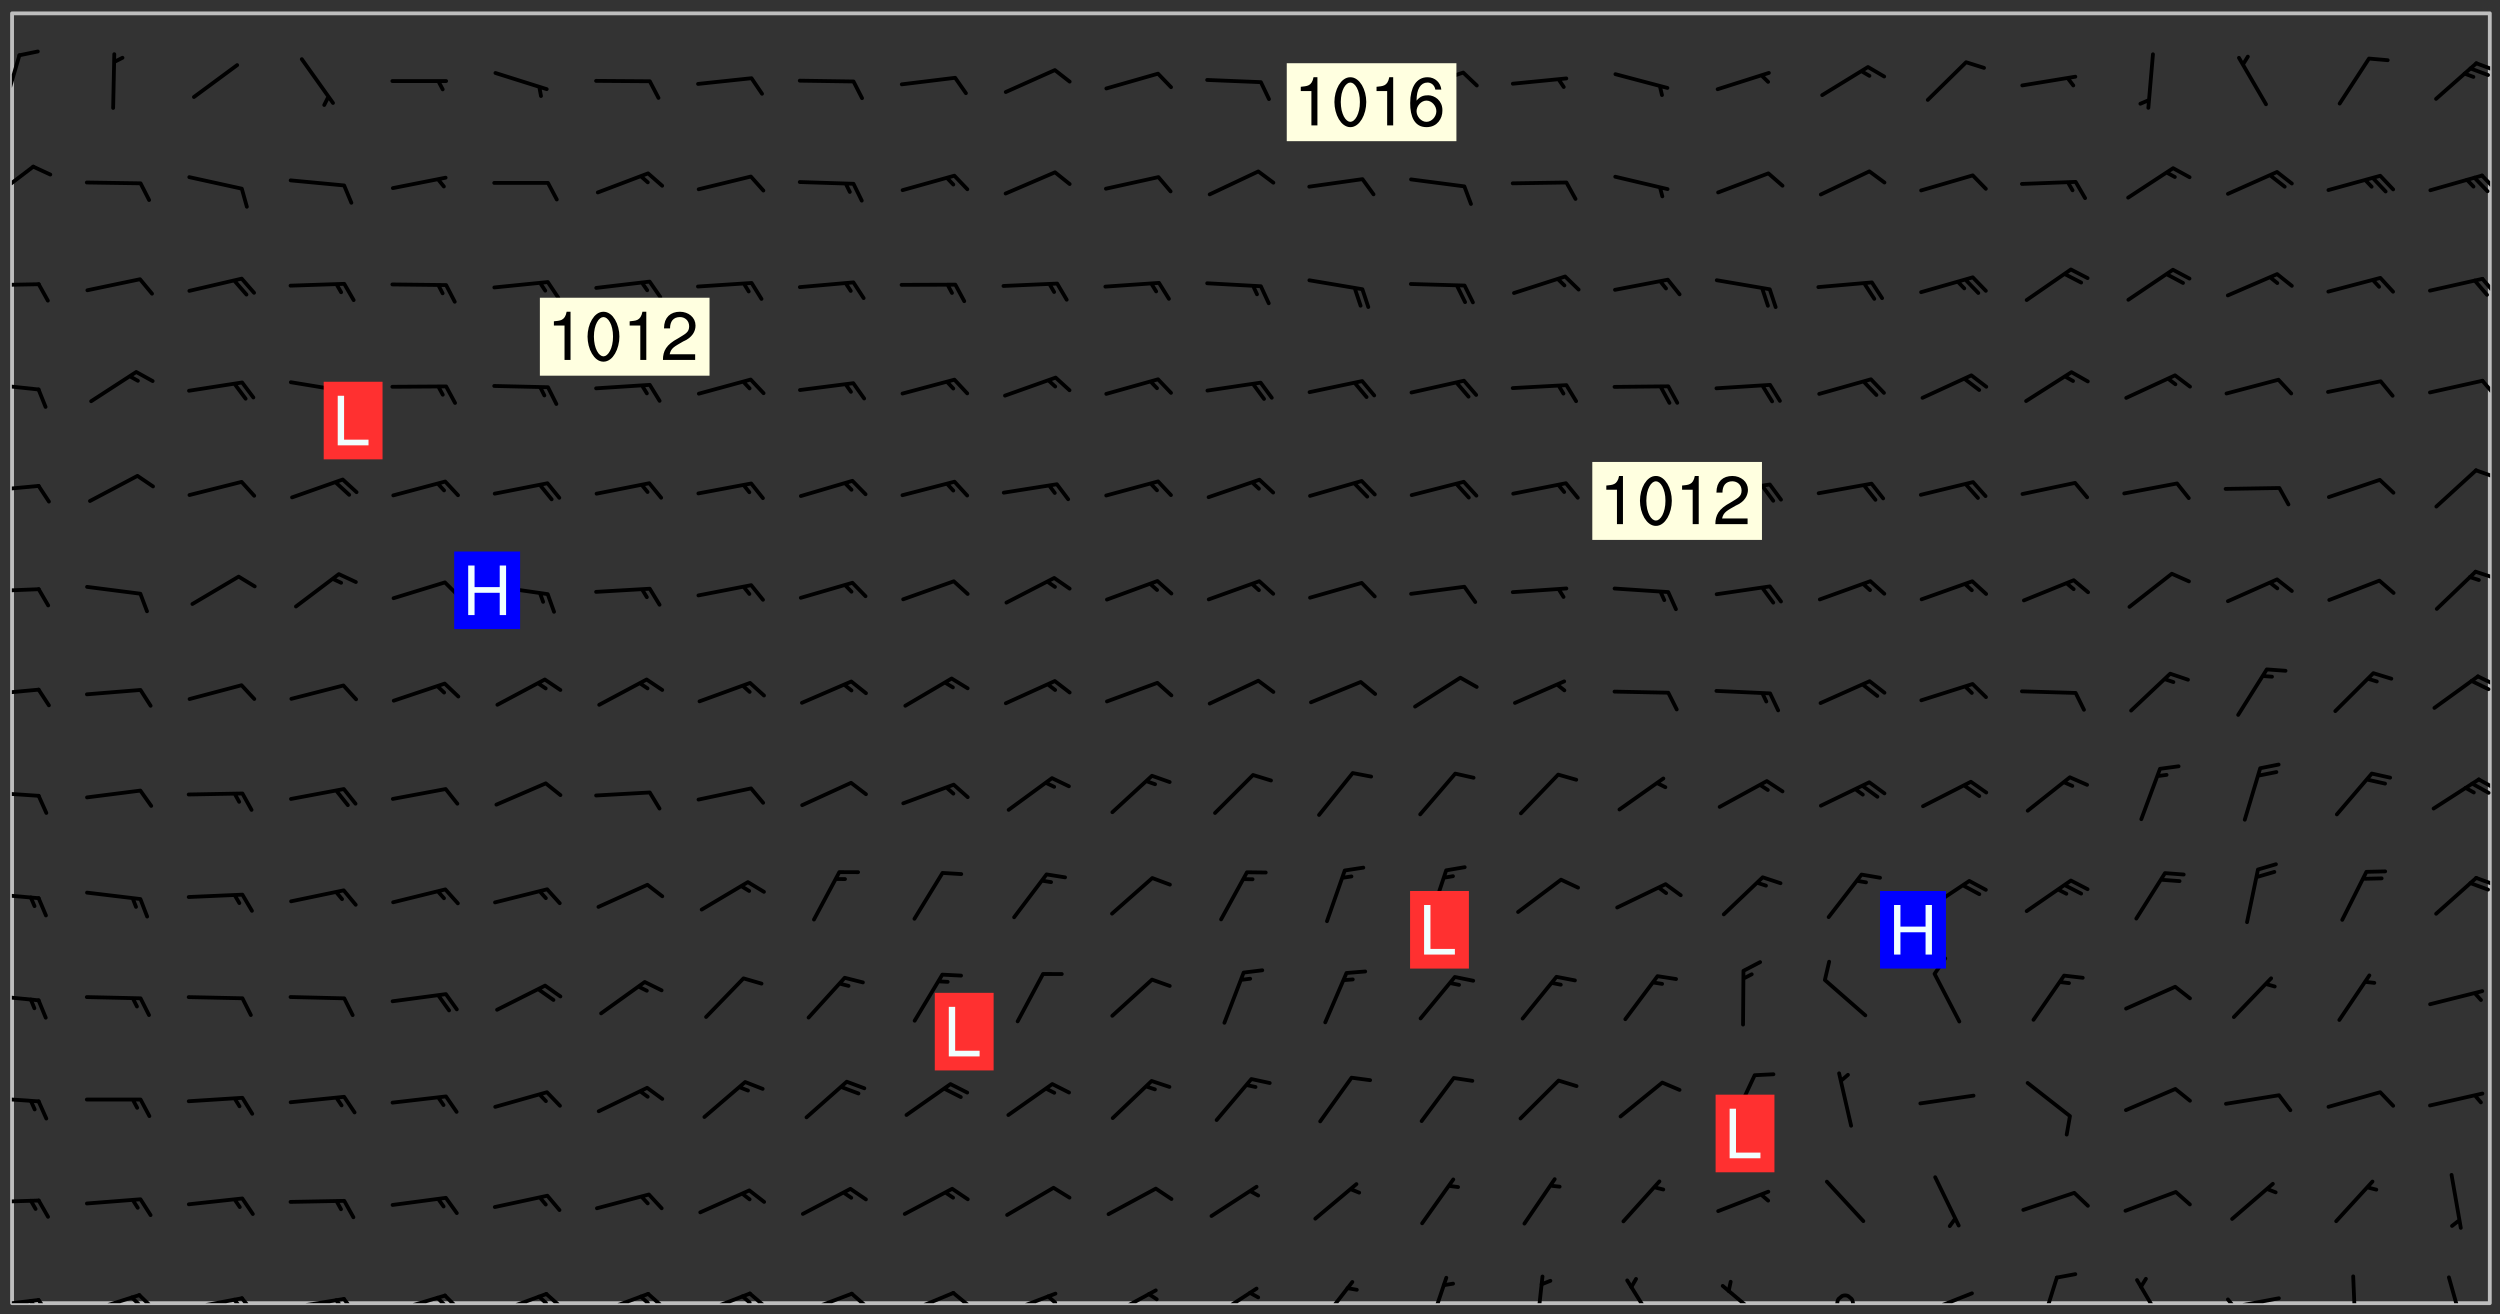 <svg xmlns="http://www.w3.org/2000/svg" role="img" xmlns:xlink="http://www.w3.org/1999/xlink" viewBox="142.45 309.95 326.84 171.84"><rect x="142.45" y="309.95" width="326.84" height="171.84" fill="#333333" stroke="none"/><defs><clipPath id="clip2"><path d="M 144 311.672 L 468 311.672 L 468 480.328 L 144 480.328 Z M 144 311.672"/></clipPath><clipPath id="clip3"><path d="M 144 479 L 148 479 L 148 480.328 L 144 480.328 Z M 144 479"/></clipPath><clipPath id="clip4"><path d="M 147 479 L 150 479 L 150 480.328 L 147 480.328 Z M 147 479"/></clipPath><clipPath id="clip5"><path d="M 146 479 L 148 479 L 148 480.328 L 146 480.328 Z M 146 479"/></clipPath><clipPath id="clip6"><path d="M 153 479 L 161 479 L 161 480.328 L 153 480.328 Z M 153 479"/></clipPath><clipPath id="clip7"><path d="M 160 479 L 163 479 L 163 480.328 L 160 480.328 Z M 160 479"/></clipPath><clipPath id="clip8"><path d="M 159 479 L 161 479 L 161 480.328 L 159 480.328 Z M 159 479"/></clipPath><clipPath id="clip9"><path d="M 166 479 L 175 479 L 175 480.328 L 166 480.328 Z M 166 479"/></clipPath><clipPath id="clip10"><path d="M 173 479 L 176 479 L 176 480.328 L 173 480.328 Z M 173 479"/></clipPath><clipPath id="clip11"><path d="M 172 479 L 175 479 L 175 480.328 L 172 480.328 Z M 172 479"/></clipPath><clipPath id="clip12"><path d="M 180 479 L 188 479 L 188 480.328 L 180 480.328 Z M 180 479"/></clipPath><clipPath id="clip13"><path d="M 187 479 L 190 479 L 190 480.328 L 187 480.328 Z M 187 479"/></clipPath><clipPath id="clip14"><path d="M 186 479 L 188 479 L 188 480.328 L 186 480.328 Z M 186 479"/></clipPath><clipPath id="clip15"><path d="M 193 479 L 201 479 L 201 480.328 L 193 480.328 Z M 193 479"/></clipPath><clipPath id="clip16"><path d="M 200 479 L 203 479 L 203 480.328 L 200 480.328 Z M 200 479"/></clipPath><clipPath id="clip17"><path d="M 199 479 L 201 479 L 201 480.328 L 199 480.328 Z M 199 479"/></clipPath><clipPath id="clip18"><path d="M 207 478 L 215 478 L 215 480.328 L 207 480.328 Z M 207 478"/></clipPath><clipPath id="clip19"><path d="M 213 478 L 216 478 L 216 480.328 L 213 480.328 Z M 213 478"/></clipPath><clipPath id="clip20"><path d="M 212 479 L 215 479 L 215 480.328 L 212 480.328 Z M 212 479"/></clipPath><clipPath id="clip21"><path d="M 220 478 L 228 478 L 228 480.328 L 220 480.328 Z M 220 478"/></clipPath><clipPath id="clip22"><path d="M 226 478 L 230 478 L 230 480.328 L 226 480.328 Z M 226 478"/></clipPath><clipPath id="clip23"><path d="M 225 479 L 228 479 L 228 480.328 L 225 480.328 Z M 225 479"/></clipPath><clipPath id="clip24"><path d="M 233 478 L 241 478 L 241 480.328 L 233 480.328 Z M 233 478"/></clipPath><clipPath id="clip25"><path d="M 240 478 L 243 478 L 243 480.328 L 240 480.328 Z M 240 478"/></clipPath><clipPath id="clip26"><path d="M 239 479 L 241 479 L 241 480.328 L 239 480.328 Z M 239 479"/></clipPath><clipPath id="clip27"><path d="M 246 478 L 255 478 L 255 480.328 L 246 480.328 Z M 246 478"/></clipPath><clipPath id="clip28"><path d="M 253 478 L 256 478 L 256 480.328 L 253 480.328 Z M 253 478"/></clipPath><clipPath id="clip29"><path d="M 260 478 L 268 478 L 268 480.328 L 260 480.328 Z M 260 478"/></clipPath><clipPath id="clip30"><path d="M 266 478 L 270 478 L 270 480.328 L 266 480.328 Z M 266 478"/></clipPath><clipPath id="clip31"><path d="M 273 478 L 281 478 L 281 480.328 L 273 480.328 Z M 273 478"/></clipPath><clipPath id="clip32"><path d="M 279 479 L 281 479 L 281 480.328 L 279 480.328 Z M 279 479"/></clipPath><clipPath id="clip33"><path d="M 287 478 L 294 478 L 294 480.328 L 287 480.328 Z M 287 478"/></clipPath><clipPath id="clip34"><path d="M 292 478 L 294 478 L 294 480.328 L 292 480.328 Z M 292 478"/></clipPath><clipPath id="clip35"><path d="M 300 478 L 307 478 L 307 480.328 L 300 480.328 Z M 300 478"/></clipPath><clipPath id="clip36"><path d="M 314 477 L 320 477 L 320 480.328 L 314 480.328 Z M 314 477"/></clipPath><clipPath id="clip37"><path d="M 329 476 L 332 476 L 332 480.328 L 329 480.328 Z M 329 476"/></clipPath><clipPath id="clip38"><path d="M 343 476 L 345 476 L 345 480.328 L 343 480.328 Z M 343 476"/></clipPath><clipPath id="clip39"><path d="M 354 477 L 360 477 L 360 480.328 L 354 480.328 Z M 354 477"/></clipPath><clipPath id="clip40"><path d="M 367 477 L 374 477 L 374 480.328 L 367 480.328 Z M 367 477"/></clipPath><clipPath id="clip41"><path d="M 382 479 L 385 479 L 385 480.328 L 382 480.328 Z M 382 479"/></clipPath><clipPath id="clip42"><path d="M 393 478 L 401 478 L 401 480.328 L 393 480.328 Z M 393 478"/></clipPath><clipPath id="clip43"><path d="M 408 476 L 412 476 L 412 480.328 L 408 480.328 Z M 408 476"/></clipPath><clipPath id="clip44"><path d="M 421 477 L 426 477 L 426 480.328 L 421 480.328 Z M 421 477"/></clipPath><clipPath id="clip45"><path d="M 433 479 L 441 479 L 441 480.328 L 433 480.328 Z M 433 479"/></clipPath><clipPath id="clip46"><path d="M 433 479 L 435 479 L 435 480.328 L 433 480.328 Z M 433 479"/></clipPath><clipPath id="clip47"><path d="M 449 476 L 451 476 L 451 480.328 L 449 480.328 Z M 449 476"/></clipPath><clipPath id="clip48"><path d="M 462 476 L 465 476 L 465 480.328 L 462 480.328 Z M 462 476"/></clipPath><clipPath id="clip49"><path d="M 144 466 L 148 466 L 148 468 L 144 468 Z M 144 466"/></clipPath><clipPath id="clip50"><path d="M 144 453 L 148 453 L 148 455 L 144 455 Z M 144 453"/></clipPath><clipPath id="clip51"><path d="M 144 439 L 148 439 L 148 441 L 144 441 Z M 144 439"/></clipPath><clipPath id="clip52"><path d="M 144 426 L 148 426 L 148 428 L 144 428 Z M 144 426"/></clipPath><clipPath id="clip53"><path d="M 465 424 L 468 424 L 468 426 L 465 426 Z M 465 424"/></clipPath><clipPath id="clip54"><path d="M 144 413 L 148 413 L 148 415 L 144 415 Z M 144 413"/></clipPath><clipPath id="clip55"><path d="M 466 411 L 468 411 L 468 414 L 466 414 Z M 466 411"/></clipPath><clipPath id="clip56"><path d="M 465 412 L 468 412 L 468 414 L 465 414 Z M 465 412"/></clipPath><clipPath id="clip57"><path d="M 144 399 L 148 399 L 148 402 L 144 402 Z M 144 399"/></clipPath><clipPath id="clip58"><path d="M 466 398 L 468 398 L 468 400 L 466 400 Z M 466 398"/></clipPath><clipPath id="clip59"><path d="M 465 398 L 468 398 L 468 401 L 465 401 Z M 465 398"/></clipPath><clipPath id="clip60"><path d="M 144 386 L 148 386 L 148 388 L 144 388 Z M 144 386"/></clipPath><clipPath id="clip61"><path d="M 465 384 L 468 384 L 468 386 L 465 386 Z M 465 384"/></clipPath><clipPath id="clip62"><path d="M 144 373 L 148 373 L 148 375 L 144 375 Z M 144 373"/></clipPath><clipPath id="clip63"><path d="M 465 371 L 468 371 L 468 373 L 465 373 Z M 465 371"/></clipPath><clipPath id="clip64"><path d="M 144 359 L 148 359 L 148 362 L 144 362 Z M 144 359"/></clipPath><clipPath id="clip65"><path d="M 466 359 L 468 359 L 468 362 L 466 362 Z M 466 359"/></clipPath><clipPath id="clip66"><path d="M 144 346 L 148 346 L 148 348 L 144 348 Z M 144 346"/></clipPath><clipPath id="clip67"><path d="M 466 346 L 468 346 L 468 349 L 466 349 Z M 466 346"/></clipPath><clipPath id="clip68"><path d="M 144 331 L 148 331 L 148 337 L 144 337 Z M 144 331"/></clipPath><clipPath id="clip69"><path d="M 466 332 L 468 332 L 468 335 L 466 335 Z M 466 332"/></clipPath><clipPath id="clip70"><path d="M 144 316 L 146 316 L 146 325 L 144 325 Z M 144 316"/></clipPath><clipPath id="clip71"><path d="M 465 317 L 468 317 L 468 320 L 465 320 Z M 465 317"/></clipPath><g id="surface45" clip-path="url(#clip1)"><path fill="#fff" fill-opacity="0" fill-rule="evenodd" d="M 0 0 L 1000 0 L 1000 1000 L 0 1000 Z M 0 0"/><path fill="#d3d3d3" fill-opacity="0" fill-rule="evenodd" d="M162.152 355.867L161.918 356.16 161.977 356.395 162.094 356.566 162.27 356.801 162.562 357.148 162.676 357.207 162.793 357.035 162.852 356.801 163.027 356.625 163.492 356.449 164.191 356.449 164.426 356.742 164.715 357.559 164.773 357.734 164.949 357.965 165.301 358.199 166 358.898 166.172 359.074 166.406 359.422 166.641 359.832 166.93 360.414 167.34 360.879 167.57 361.113 167.805 361.289 167.922 361.52 168.098 361.812 168.27 362.977 168.27 363.211 168.328 363.5 168.387 363.617 168.504 363.734 168.852 364.145 168.969 364.316 169.145 364.492 169.32 364.727 169.438 364.898 169.609 365.25 169.668 365.484 169.902 365.891 170.137 365.832 169.961 366.008 169.902 366.938 169.32 366.938 169.086 366.824 168.738 366.938 168.621 367.055 168.562 367.348 168.504 367.523 168.387 367.695 167.922 367.988 167.863 368.223 167.805 368.336 167.805 368.98 167.863 369.152 167.863 369.562 167.922 369.621 167.922 370.027 167.98 370.434 168.098 370.609 168.156 370.668 168.387 371.309 168.328 371.602 168.328 372.301 168.27 372.883 168.27 373.117 168.211 373.348 168.156 373.699 168.156 375.621 168.211 375.738 168.637 375.738 168.27 375.855 168.246 376.207 169.137 377.375 170.879 377.914 172.219 378.273 172.219 378.812 172.309 379.621 172.844 380.336 174.363 380.605 175.254 380.52 175.344 381.684 175.879 381.863 177.039 381.684 179.094 380.699 180.254 380.336 182.133 380.16 183.828 379.98 183.648 380.699 182.133 380.785 180.883 380.875 180.078 381.145 179.004 381.953 179.273 382.672 179.809 383.57 179.629 384.195 179.363 385.004 179.629 386.082 180.254 386.98 181.059 387.16 182.309 386.98 182.043 387.703 182.141 388.207 182.195 388.5 182.195 388.672 182.254 388.965 182.254 389.371 182.43 389.488 182.781 389.605 183.188 389.605 183.48 389.43 183.594 389.312 183.652 389.195 183.77 388.965 183.828 388.789 184.18 388.324 184.41 388.148 184.586 388.09 184.762 388.148 184.82 388.324 184.938 389.312 184.992 389.781 185.051 389.953 185.168 390.188 185.344 390.246 186.16 390.305 186.449 390.305 186.566 390.539 186.625 390.945 186.684 391.297 186.684 392.402 186.801 392.695 186.918 393.043 187.207 393.742 187.383 394.094 187.965 394.848 188.316 395.023 188.488 395.082 188.957 395.316 189.598 395.781 189.945 396.016 190.238 396.191 190.531 396.246 190.762 396.309 191.578 396.656 191.871 396.832 191.984 397.004 192.336 397.355 192.453 397.531 192.977 398.172 192.977 398.461 193.035 398.812 193.035 399.16 193.094 399.512 193.152 399.801 193.27 399.859 193.441 399.918 193.617 399.918 194.199 400.152 194.375 400.27 194.551 400.559 194.727 400.793 194.84 401.027 195.133 401.258 195.25 401.375 195.25 401.785 195.309 401.84 195.598 402.074 195.832 402.191 195.891 402.309 196.008 402.48 196.066 402.598 196.297 402.832 196.355 403.008 196.59 403.066 196.707 403.125 196.59 403.238 196.531 403.355 196.531 403.473 196.414 403.766 196.297 404.055 196.297 404.637 196.473 404.754 196.59 404.812 196.648 404.93 196.766 405.047 196.879 405.105 197.055 405.453 197.113 405.805 197.172 406.211 197.172 406.387 197.113 406.562 196.996 407.262 196.996 407.434 197.113 407.609 197.406 407.902 197.812 407.902 197.988 408.02 198.105 408.191 198.223 408.484 198.223 408.719 197.695 408.719 197.465 408.484 197.23 408.484 197.055 408.543 196.996 409.242 197.055 409.59 197.172 409.766 197.348 410.176 197.465 410.406 197.754 410.875 197.93 410.93 198.453 410.93 198.688 410.988 199.445 411.629 199.504 411.922 199.504 412.156 199.562 412.215 199.793 412.562 199.793 412.914 199.676 413.086 199.676 413.379 199.969 413.668 200.262 413.844 200.434 413.902 200.727 414.078 201.02 414.195 201.602 414.602 201.891 414.836 202.184 415.012 202.402 415.172 202.418 415.184 202.648 415.359 203.289 415.883 203.465 416.117 203.582 416.293 203.758 416.469 203.871 416.641 203.871 417.281 203.988 417.457 204.457 417.574 205.039 417.691 205.273 417.75 205.504 417.863 205.797 417.98 205.91 418.039 206.496 418.391 206.785 418.562 206.961 418.625 207.137 418.68 207.312 418.738 208.012 419.09 208.301 419.266 208.535 419.32 208.824 419.496 209.059 419.613 209.699 420.02 209.992 420.137 210.164 420.195 210.398 420.254 210.809 420.312 211.039 420.371 211.273 420.488 211.332 420.66 210.922 420.836 211.391 420.895 211.449 421.188 211.562 421.422 211.738 421.477 211.973 421.535 212.148 421.594 212.555 421.711 213.195 421.945 213.312 422.117 213.371 422.352 213.371 422.527 213.312 422.645 213.254 423.051 213.488 423.285 213.605 423.344 213.953 423.461 214.594 423.691 214.77 423.809 215.059 423.926 215.234 424.102 215.469 424.566 216.051 425.672 216.227 425.848 216.574 426.023 216.75 426.141 217.102 426.258 218.148 426.781 218.383 426.84 218.848 426.953 219.141 427.012 219.605 427.188 220.363 427.77 220.598 428.004 220.945 428.469 221.121 428.645 221.41 428.879 222.227 429.578 222.52 429.754 222.809 430.043 223.102 430.219 223.395 430.508 224.09 431.148 224.266 431.324 224.559 431.559 224.848 431.793 225.316 432.082 225.957 432.664 226.305 432.898 226.539 433.191 226.887 433.539 227.238 434.004 228.172 434.996 228.52 435.402 228.637 435.578 228.871 435.637 228.984 435.754 229.629 435.93 229.859 436.043 230.094 436.102 230.387 436.277 230.617 436.395 231.551 437.094 231.957 437.5 232.191 437.676 232.598 437.852 232.832 437.969 233.648 438.316 233.996 438.551 234.23 438.668 234.523 438.957 234.754 439.074 235.512 439.426 235.863 439.598 236.094 439.656 236.387 439.773 236.621 439.832 237.492 440.008 238.309 440.008 238.777 440.238 238.949 440.297 239.824 440.996 240.289 441.113 240.582 441.172 240.758 441.23 240.988 441.289 241.457 441.348 241.805 441.406 242.156 441.465 242.562 441.523 242.855 441.523 243.027 441.582 243.027 441.812 243.203 441.988 243.496 441.988 243.844 442.047 244.195 442.105 244.895 442.223 245.535 442.223 246 441.988 246.293 441.812 246.465 441.695 246.875 441.523 247.164 441.348 248.098 440.883 248.566 440.59 249.09 440.297 249.555 440.125 250.02 439.949 251.07 439.484 251.359 439.367 251.77 439.25 252.059 439.133 252.586 438.957 254.102 438.258 254.684 437.91 254.973 437.852 255.266 437.793 255.613 437.676 256.488 437.445 256.84 437.328 256.953 437.328 257.188 437.27 258.062 437.035 258.297 436.977 259.109 436.977 259.461 436.918 260.277 436.801 260.449 436.742 260.801 436.688 261.094 436.629 261.324 436.57 262.141 436.395 262.316 436.336 262.664 436.336 262.898 436.277 263.363 436.16 264.121 435.988 264.355 435.93 264.703 435.93 265.113 435.812 265.402 435.754 266.688 435.695 266.977 435.695 267.387 435.637 267.617 435.578 267.793 435.578 268.668 435.461 269.074 435.461 269.484 435.344 269.832 435.344 270.184 435.23 271.055 435.172 272.805 435.172 273.852 435.461 274.262 435.578 274.551 435.695 274.902 435.812 275.191 435.93 276.242 436.102 276.531 436.16 276.824 436.16 277.117 436.219 277.289 436.277 277.699 436.336 277.871 436.395 277.988 436.453 278.105 436.453 278.223 436.512 278.574 436.57 278.688 436.57 279.098 436.637 281.02 437.031 282.945 437.426 284.465 437.875 286.16 438.594 288.305 439.398 289.91 438.68 291.34 437.875 292.5 436.797 293.75 436.348 296.785 435.629 298.66 435.27 300.805 433.922 303.039 432.668 305.539 431.41 307.234 430.961 309.02 430.781 310.18 430.512 310.805 431.051 312.145 430.781 312.859 429.793 313.844 428.449 314.289 428.27 315.094 427.91 316.969 427.371 318.754 426.922 320.004 426.652 321.164 426.562 322.863 426.473 324.824 426.203 326.074 426.113 326.613 426.113 327.238 426.023 328.129 426.023 330.273 425.844 332.684 425.664 335.273 425.574 336.969 425.754 338.578 425.844 340.008 426.203 341.168 426.922 343.043 427.91 344.203 429.438 344.469 430.152 345.098 430.242 345.453 431.141 345.988 431.68 346.523 433.207 347.598 433.566 348.133 433.566 347.328 434.102 347.418 435.809 348.133 438.504 349.023 439.309 349.918 440.297 350.633 441.555 352.418 442.094 353.938 441.914 354.293 443.258 355.902 442.453 356.883 441.914 357.152 442.184 357.469 441.969 357.688 441.824 358.488 442.273 358.938 441.914 359.293 441.914 359.828 441.645 360.367 440.926 360.902 440.656 361.527 439.668 362.688 440.117 363.527 440.488 364.922 441.105 366.617 440.926 368.223 440.926 370.008 441.016 370.188 439.309 370.723 437.965 371.527 438.234 372.02 439.082 372.422 439.488 372.332 440.027 372.332 440.387 373.047 440.836 373.758 440.566 375.188 440.566 375.547 441.555 375.992 442.812 376.707 444.156 377.957 444.785 379.652 445.414 380.367 445.234 380.547 444.695 381.527 444.605 381.977 444.965 382.062 446.223 381.797 446.852 381.262 447.031 381.262 447.57 381.977 448.555 382.242 449.094 383.227 450.082 384.027 451.16 383.762 451.52 383.672 452.418 383.047 454.75 382.691 456.816 382.602 458.609 382.422 459.328 382.332 459.867 382.332 461.305 381.352 463.188 380.992 464.895 380.457 465.793 379.652 466.961 379.387 467.5 381.441 468.754 381.527 469.113 381.172 469.652 381.082 469.473 381.082 470.281 381.172 471.719 380.727 472.434 379.652 472.527 379.387 473.242 379.922 474.141 380.727 474.859 381.887 475.668 383.227 475.938 383.672 476.297 383.316 476.746 381.527 476.656 380.277 476.207 379.562 475.488 378.938 475.398 378.762 478.988 378.574 480.297 467.934 480.297 467.934 311.703 412.664 311.703 412.664 360.785 413.426 360.91 416.715 361.453 418.738 364.289 418.738 367.043 421.09 367.375 423.438 367.707 427.488 367.707 426.109 371.867 424.086 372.574 422.062 373.277 421.52 373.621 418.926 375.238 418.738 375.355 416.715 373.277 415.984 370.535 413.312 368.457 411.938 364.957 411.871 364.875 409.914 362.203 412.664 360.785 412.664 311.703 294.422 311.703 294.422 403.117 294.539 403.148 294.672 403.16 294.746 403.234 294.852 403.281 294.941 403.34 295.027 403.398 295.117 403.457 295.414 403.754 295.473 403.844 295.504 403.961 295.531 404.078 295.547 404.215 295.516 404.332 295.457 404.422 295.398 404.508 295.355 404.613 295.309 404.715 295.281 404.836 295.281 404.98 295.457 405.25 295.605 405.398 295.68 405.484 295.754 405.559 295.797 405.664 295.859 405.754 295.918 405.84 295.961 405.945 296.02 406.035 296.066 406.137 296.109 406.242 296.168 406.328 296.285 406.508 296.359 406.582 296.422 406.668 296.48 406.758 296.523 406.863 296.582 406.953 296.641 407.039 296.703 407.129 296.762 407.219 296.805 407.32 296.922 407.5 296.996 407.574 297.055 407.66 297.129 407.734 297.219 407.793 297.324 407.84 297.473 407.84 297.605 407.824 297.738 407.84 297.84 407.793 297.914 407.719 297.961 407.617 297.945 407.484 297.945 407.336 297.898 407.23 297.871 407.113 297.824 407.012 297.797 406.891 297.754 406.789 297.691 406.699 297.648 406.598 297.605 406.492 297.574 406.375 297.559 406.242 297.547 406.105 297.633 406.047 297.691 405.961 297.812 405.93 297.855 406.035 297.871 406.168 297.871 406.285 297.93 406.387 297.988 406.477 298.078 406.535 298.227 406.684 298.285 406.773 298.328 406.879 298.316 406.98 298.402 407.039 298.508 407.086 298.594 407.145 298.684 407.203 298.758 407.277 298.641 407.305 298.535 407.352 298.449 407.41 298.375 407.484 298.316 407.574 298.254 407.66 298.227 407.781 298.18 407.883 298.137 407.988 298.105 408.105 298.094 408.238 298.078 408.371 298.078 408.52 298.105 408.637 298.152 408.742 298.195 408.844 298.254 408.934 298.328 409.008 298.418 409.066 298.492 409.141 298.582 409.199 298.641 409.289 298.684 409.395 298.73 409.496 298.848 409.527 298.98 409.543 299.129 409.543 299.246 409.512 299.352 409.555 299.395 409.66 299.441 409.762 299.469 409.883 299.5 410 299.527 410.117 299.559 410.238 299.586 410.355 299.691 410.398 299.793 410.445 299.926 410.43 300.074 410.578 300.137 410.664 300.211 410.738 300.281 410.812 300.371 410.875 300.477 410.918 300.578 410.961 300.695 410.992 300.832 411.008 300.949 410.977 301.023 410.902 301.051 410.785 301.039 410.652 301.008 410.531 300.98 410.414 301.023 410.309 301.141 410.309 301.23 410.371 301.348 410.398 301.496 410.398 301.629 410.414 301.777 410.414 301.91 410.43 302.043 410.414 302.191 410.414 302.324 410.398 302.457 410.387 302.594 410.398 302.711 410.371 302.844 410.355 303.035 410.297 302.977 410.473 302.961 410.605 302.934 410.727 302.918 410.859 302.859 410.945 302.727 410.961 302.621 411.008 302.516 411.051 302.398 411.082 302.281 411.109 302.016 411.141 301.867 411.141 301.734 411.156 301.66 411.23 301.719 411.316 301.867 411.465 301.984 411.645 302.059 411.715 302.148 411.777 302.238 411.836 302.324 411.895 302.414 411.953 302.516 411.996 302.621 412.059 302.727 412.102 302.812 412.16 302.918 412.207 303.02 412.25 303.199 412.367 303.258 412.457 303.215 412.559 303.168 412.664 303.184 412.797 303.406 413.02 303.465 413.109 303.508 413.211 303.539 413.332 303.582 413.434 303.598 413.566 303.629 413.684 303.641 413.82 303.672 413.938 303.82 414.086 303.922 414.129 304.027 414.172 304.145 414.203 304.277 414.219 304.414 414.234 304.531 414.234 304.648 414.203 304.738 414.145 304.781 414.039 304.828 413.938 304.871 413.832 304.902 413.715 304.914 413.582 304.914 413.434 304.902 413.301 304.887 413.168 304.855 413.051 304.812 412.945 304.766 412.84 304.723 412.738 304.68 412.633 304.664 412.5 304.68 412.367 304.707 412.25 304.738 412.133 304.766 412.012 304.812 411.91 304.902 411.852 304.988 411.789 305.062 411.715 305.152 411.656 305.375 411.434 305.434 411.348 305.508 411.273 305.625 411.094 305.684 411.008 305.684 410.859 305.609 410.785 305.508 410.738 305.402 410.695 305.301 410.652 305.242 410.562 305.195 410.457 305.168 410.34 305.258 410.281 305.375 410.25 305.477 410.207 305.656 410.09 305.805 409.941 305.816 409.809 305.805 409.703 305.715 409.645 305.582 409.66 305.434 409.66 305.301 409.676 305.168 409.66 305.047 409.629 304.961 409.57 304.887 409.496 304.828 409.406 304.766 409.32 304.648 409.141 304.59 409.055 304.621 408.934 304.707 408.875 304.828 408.844 304.887 408.758 304.887 408.637 304.855 408.52 304.797 408.43 304.738 408.344 304.691 408.238 304.664 408.121 304.648 407.988 304.707 407.898 304.781 407.824 304.871 407.766 304.988 407.586 305.062 407.512 305.121 407.426 305.27 407.277 305.391 407.246 305.523 407.23 305.656 407.246 305.73 407.32 305.773 407.426 305.789 407.559 305.758 407.676 305.641 407.707 305.508 407.719 305.359 407.867 305.316 407.973 305.27 408.074 305.242 408.195 305.211 408.312 305.211 408.461 305.242 408.578 305.285 408.684 305.344 408.773 305.418 408.844 305.492 408.918 305.609 408.949 305.73 408.977 305.848 408.949 305.98 408.934 306.098 408.934 306.188 408.992 306.262 409.066 306.309 409.172 306.367 409.258 306.469 409.305 306.602 409.32 306.707 409.363 306.793 409.422 306.781 409.527 306.707 409.602 306.527 409.719 306.469 409.809 306.379 409.867 306.309 409.941 306.234 410.016 306.172 410.105 306.145 410.223 306.129 410.355 306.145 410.488 306.129 410.621 306.129 410.77 306.145 410.902 306.172 411.02 306.203 411.141 306.277 411.215 306.367 411.273 306.453 411.332 306.543 411.391 306.66 411.422 306.66 411.508 306.559 411.555 306.469 411.613 306.203 411.645 306.086 411.672 305.938 411.672 305.832 411.715 305.73 411.762 305.672 411.852 305.609 412.086 305.598 412.219 305.566 412.34 305.551 412.473 305.551 412.766 305.539 412.898 305.551 413.035 305.566 413.168 305.699 413.184 305.832 413.195 305.953 413.227 306.039 413.285 306.113 413.359 306.16 413.465 306.203 413.566 306.219 413.699 306.219 414.145 306.203 414.277 306.203 414.723 306.234 414.988 306.262 415.105 306.277 415.238 306.309 415.355 306.395 415.566 306.426 415.832 306.426 415.98 306.395 416.098 306.367 416.215 306.336 416.336 306.309 416.453 306.277 416.57 306.246 416.691 306.234 416.824 306.219 416.957 306.309 417.016 306.426 416.984 306.527 417 306.574 417.105 306.543 417.371 306.543 417.812 306.5 417.918 306.453 418.023 306.41 418.125 306.367 418.23 306.309 418.316 306.277 418.438 306.234 418.555 306.203 418.672 306.188 418.805 306.203 418.938 306.262 419.027 306.367 419.074 306.453 419.133 306.512 419.219 306.5 419.355 306.469 419.473 306.426 419.574 306.426 420.02 306.41 420.152 306.41 420.301 306.379 420.418 306.336 420.523 306.309 420.641 306.262 420.746 306.219 420.848 306.188 420.969 306.16 421.086 306.129 421.219 306.098 421.336 306.07 421.453 306.027 421.559 305.996 421.676 305.965 421.797 305.953 421.93 305.938 422.062 305.938 422.359 305.965 422.477 305.965 422.625 306.012 423.023 306.039 423.141 306.098 423.23 306.219 423.262 306.367 423.262 306.5 423.246 306.559 423.336 306.559 423.453 306.5 423.543 306.41 423.602 306.309 423.645 306.203 423.691 306.113 423.75 306.027 423.809 305.891 423.824 305.773 423.793 305.641 423.777 305.539 423.824 305.477 423.91 305.465 424.047 305.449 424.18 305.418 424.297 305.391 424.414 305.375 424.547 305.344 424.668 305.344 424.965 305.359 425.098 305.391 425.215 305.391 425.363 305.402 425.496 305.402 425.645 305.375 425.762 305.328 425.863 305.301 425.984 305.27 426.102 305.211 426.191 305.137 426.266 305.035 426.309 304.93 426.355 304.812 426.383 304.691 426.414 304.59 426.367 304.648 426.281 304.754 426.234 304.781 426.117 304.812 426 304.84 425.879 304.871 425.762 304.871 425.613 304.887 425.48 304.855 425.363 304.812 425.258 304.707 425.273 304.633 425.348 304.531 425.391 304.441 425.453 304.367 425.527 304.324 425.629 304.309 425.762 304.277 425.879 304.25 426 304.219 426.117 304.191 426.234 304.16 426.355 304.133 426.473 304.102 426.59 304.059 426.695 303.969 426.754 303.879 426.754 303.762 426.723 303.73 426.637 303.746 426.5 303.715 426.383 303.715 426.234 303.703 426.102 303.703 425.953 303.641 425.719 303.613 425.598 303.57 425.496 303.523 425.391 303.465 425.305 303.406 425.215 303.363 425.109 303.301 425.023 303.152 424.875 303.082 424.801 302.977 424.754 302.871 424.711 302.77 424.668 302.473 424.371 302.383 424.297 302.297 424.238 302.191 424.195 302.102 424.133 302.016 424.074 301.91 424.031 301.82 423.973 301.734 423.91 301.66 423.84 301.555 423.793 301.469 423.734 301.363 423.691 301.273 423.629 301.172 423.586 301.066 423.543 300.98 423.484 300.875 423.438 300.77 423.395 300.668 423.348 300.578 423.289 300.477 423.246 300.371 423.203 300.281 423.141 300.164 423.113 300.031 423.098 299.898 423.113 299.75 423.113 299.617 423.129 299.5 423.098 299.41 423.039 299.336 422.965 299.246 422.906 299.145 422.859 298.996 422.859 298.875 422.832 298.773 422.789 298.699 422.715 298.582 422.535 298.492 422.477 298.391 422.434 298.301 422.371 298.195 422.328 298.105 422.27 298.02 422.211 297.914 422.164 297.855 422.078 297.797 421.988 297.754 421.883 297.707 421.781 297.633 421.707 297.547 421.648 297.473 421.574 297.383 421.516 297.16 421.293 297.117 421.188 297.086 420.922 297.191 420.879 297.336 420.879 297.441 420.922 297.516 420.996 297.605 421.055 297.691 421.113 297.797 421.16 297.887 421.219 298.035 421.367 298.105 421.441 298.254 421.59 298.316 421.676 298.391 421.75 298.477 421.809 298.551 421.883 298.641 421.945 298.73 422.004 298.816 422.062 299.086 422.238 299.188 422.285 299.293 422.328 299.395 422.371 299.441 422.297 299.5 422.211 299.574 422.137 299.645 422.062 299.75 422.105 299.824 422.18 299.883 422.27 299.926 422.371 299.973 422.477 300.016 422.582 300.137 422.609 300.254 422.582 300.328 422.492 300.371 422.387 300.43 422.297 300.504 422.223 300.609 422.18 300.727 422.152 300.859 422.164 300.949 422.223 301.098 422.371 301.156 422.461 301.199 422.566 301.246 422.668 301.289 422.773 301.332 422.875 301.438 422.922 301.543 422.965 301.676 422.98 301.762 422.922 301.82 422.832 301.895 422.758 302 422.715 302.117 422.742 302.223 422.789 302.324 422.832 302.43 422.875 302.531 422.922 302.711 423.039 302.711 423.156 302.695 423.289 302.711 423.422 302.727 423.559 302.785 423.645 302.887 423.691 303.008 423.719 303.125 423.75 303.273 423.75 303.391 423.719 303.449 423.629 303.629 423.512 303.688 423.422 303.762 423.348 303.82 423.262 303.938 423.082 304.117 422.965 304.234 422.996 304.324 423.055 304.367 423.129 304.352 423.262 304.352 423.379 304.441 423.438 304.59 423.438 304.723 423.422 304.855 423.41 305.121 423.379 305.227 423.336 305.344 423.305 305.465 423.277 305.539 423.203 305.609 423.129 305.672 423.039 305.656 422.934 305.609 422.832 305.508 422.789 305.402 422.773 305.285 422.801 305.02 422.832 304.871 422.832 304.797 422.758 304.707 422.699 304.59 422.668 304.473 422.641 304.34 422.625 304.191 422.625 304.059 422.641 303.762 422.641 303.656 422.594 303.508 422.445 303.465 422.344 303.406 422.254 303.629 422.031 303.715 421.973 303.82 421.93 303.938 421.898 304.07 421.883 304.203 421.898 304.34 421.914 304.441 421.957 304.574 421.945 304.664 421.883 304.766 421.84 304.828 421.75 304.781 421.648 304.691 421.59 304.574 421.559 304.473 421.516 304.414 421.426 304.352 421.336 304.352 421.219 304.367 421.086 304.473 421.039 304.547 420.969 304.547 420.848 304.457 420.789 304.426 420.672 304.516 420.613 304.59 420.539 304.633 420.434 304.691 420.344 304.738 420.242 304.754 420.109 304.754 419.961 304.707 419.855 304.664 419.754 304.574 419.695 304.441 419.68 304.34 419.637 304.203 419.621 304.086 419.59 303.641 419.59 303.508 419.574 303.375 419.562 303.242 419.547 303.125 419.516 302.977 419.516 302.844 419.5 302.711 419.488 302.445 419.457 302.324 419.414 302.238 419.355 302.164 419.281 302.164 419.133 302.176 419 302.281 418.953 302.383 418.91 302.516 418.895 302.668 418.895 302.801 418.879 303.094 418.879 303.215 418.91 303.316 418.953 303.406 419.012 303.641 419.074 303.762 419.027 303.852 418.969 303.953 418.926 304.086 418.91 304.191 418.953 304.293 419 304.426 419.012 304.547 418.984 304.691 418.984 304.812 418.953 304.93 418.926 305.035 418.879 305.109 418.805 305.195 418.746 305.344 418.598 305.402 418.512 305.449 418.406 305.477 418.289 305.492 418.184 305.391 418.141 305.301 418.082 305.184 418.051 305.078 418.008 304.988 417.945 304.914 417.859 304.84 417.785 304.738 417.742 304.633 417.695 304.531 417.652 304.473 417.562 304.426 417.461 304.34 417.25 304.277 417.164 304.219 417.074 304.145 417 304.059 416.941 303.789 416.941 303.672 416.973 303.582 417.031 303.48 417.074 303.348 417.09 303.242 417.074 303.215 416.957 303.152 416.867 303.035 416.836 302.934 416.793 302.785 416.645 302.754 416.527 302.738 416.422 302.812 416.348 302.992 416.23 303.109 416.203 303.227 416.172 303.363 416.188 303.465 416.23 303.57 416.273 303.672 416.32 303.777 416.363 303.895 416.395 304.027 416.41 304.145 416.438 304.277 416.453 304.383 416.438 304.473 416.379 304.398 416.305 304.293 416.262 304.219 416.188 304.145 416.098 303.996 415.949 303.91 415.891 303.82 415.832 303.746 415.758 303.656 415.699 303.555 415.652 303.434 415.625 303.332 415.578 303.227 415.535 303.109 415.504 303.008 415.461 302.887 415.43 302.738 415.43 302.621 415.461 302.516 415.504 302.43 415.566 302.25 415.684 302.164 415.742 302.074 415.801 301.969 415.848 301.883 415.906 301.777 415.949 301.676 415.992 301.57 416.039 301.496 416.113 301.438 416.203 301.379 416.289 301.332 416.395 301.273 416.48 301.199 416.555 301.066 416.543 300.949 416.512 300.832 416.512 300.758 416.586 300.668 416.645 300.594 416.719 300.504 416.777 300.418 416.836 300.312 416.883 300.211 416.926 300.074 416.941 299.973 416.898 299.824 416.75 299.719 416.703 299.633 416.703 299.527 416.75 299.426 416.793 299.305 416.824 299.188 416.793 299.113 416.719 299.113 416.602 299.145 416.48 299.219 416.41 299.277 416.32 299.352 416.246 299.469 416.215 299.574 416.172 299.867 416.172 300 416.156 300.137 416.141 300.238 416.098 300.328 416.039 300.43 415.992 300.52 415.934 300.652 415.922 300.742 415.98 300.875 415.992 300.965 415.934 301.051 415.875 301.156 415.832 301.246 415.773 301.332 415.711 301.422 415.652 301.57 415.504 301.629 415.418 301.688 415.328 301.793 415.285 301.926 415.27 302.043 415.297 302.164 415.328 302.223 415.27 302.281 415.18 302.312 414.914 302.34 414.797 302.445 414.809 302.578 414.824 302.68 414.781 302.77 414.723 302.828 414.633 302.902 414.559 302.961 414.469 303.008 414.367 303.02 414.234 303.008 414.102 302.961 413.996 302.812 413.848 302.754 413.758 302.695 413.672 302.652 413.566 302.652 413.121 302.668 412.988 302.668 412.84 302.68 412.707 302.621 412.648 302.531 412.707 302.43 412.664 302.25 412.547 302.164 412.488 302.102 412.398 302.043 412.309 301.969 412.234 301.883 412.176 301.762 412.207 301.66 412.219 301.555 412.266 301.469 412.324 301.363 412.367 301.215 412.516 301.125 412.574 301.039 412.633 300.949 412.695 300.844 412.738 300.711 412.754 300.711 412.633 300.816 412.59 300.934 412.559 301.008 412.488 301.051 412.383 301.051 412.234 301.023 412.117 300.875 411.969 300.742 411.953 300.594 411.953 300.477 411.984 300.371 412.027 300.27 412.07 300.18 412.133 300.062 412.16 299.988 412.086 300 411.953 299.957 411.852 299.914 411.746 299.824 411.688 299.707 411.715 299.586 411.746 299.469 411.777 299.367 411.82 299.246 411.852 299.145 411.895 299.039 411.938 298.949 411.996 298.848 412.012 298.848 411.895 298.863 411.762 298.805 411.672 298.73 411.715 298.582 411.863 298.523 411.953 298.449 412.027 298.402 412.133 298.359 412.234 298.285 412.309 298.227 412.398 298.152 412.473 298.094 412.559 298.02 412.633 297.93 412.695 297.855 412.766 297.781 412.84 297.68 412.855 297.547 412.871 297.441 412.828 297.441 412.707 297.59 412.559 297.633 412.457 297.691 412.367 297.738 412.266 297.781 412.16 297.84 412.07 297.871 411.953 297.914 411.852 297.945 411.73 297.973 411.613 298.02 411.508 298.062 411.406 298.105 411.301 298.18 411.23 298.27 411.168 298.359 411.109 298.461 411.066 298.758 411.066 299.023 411.035 299.129 410.992 299.055 410.918 298.938 410.887 298.832 410.844 298.742 410.785 298.641 410.738 298.551 410.68 298.449 410.637 298.344 410.594 298.254 410.531 298.168 410.473 298.062 410.43 297.961 410.387 297.84 410.355 297.723 410.324 297.621 410.281 297.5 410.25 297.398 410.207 297.309 410.148 297.266 410.043 297.25 409.91 297.352 409.867 297.484 409.852 297.621 409.867 297.754 409.852 297.855 409.809 297.914 409.719 297.93 409.613 297.84 409.555 297.766 409.48 297.664 409.438 297.574 409.379 297.426 409.23 297.383 409.125 297.367 408.992 297.367 408.699 297.309 408.609 297.219 408.551 297.145 408.477 297.102 408.371 297.07 408.254 297.012 408.164 296.938 408.09 296.82 408.062 296.746 407.988 296.656 407.93 296.566 407.867 296.48 407.809 296.406 407.734 296.348 407.648 296.301 407.543 296.215 407.484 296.066 407.336 295.871 407.277 295.738 407.293 295.637 407.336 295.562 407.41 295.516 407.512 295.473 407.617 295.414 407.707 295.355 407.793 295.059 408.09 294.969 408.148 294.883 408.148 294.82 408.062 294.777 407.957 294.809 407.84 294.867 407.75 294.895 407.633 294.883 407.5 294.793 407.438 294.688 407.484 294.57 407.512 294.453 407.543 294.184 407.719 294.082 407.766 293.965 407.793 293.859 407.84 293.77 407.898 293.668 407.941 293.609 407.855 293.562 407.75 293.578 407.617 293.625 407.512 293.695 407.438 293.77 407.367 293.828 407.277 293.828 407.129 293.785 407.023 293.547 407.023 293.445 407.07 293.414 407.188 293.387 407.305 293.355 407.426 293.281 407.469 293.148 407.484 293.074 407.438 293.031 407.336 292.988 407.23 292.941 407.129 292.898 407.023 292.777 407.055 292.676 407.098 292.543 407.113 292.426 407.145 292.32 407.188 292.23 407.246 292.129 407.293 292.008 407.32 291.875 407.336 291.773 407.293 291.715 407.203 291.668 407.098 291.625 406.996 291.582 406.891 291.582 406.773 291.641 406.684 291.727 406.625 291.906 406.508 292.008 406.461 292.113 406.418 292.219 406.359 292.32 406.316 292.41 406.254 292.512 406.211 292.617 406.152 292.719 406.105 292.809 406.047 292.914 406.004 293.016 405.961 293.105 405.898 293.207 405.855 293.344 405.84 293.461 405.871 293.562 405.914 293.684 405.945 293.785 405.988 293.891 406.035 293.992 406.078 294.098 406.121 294.199 406.168 294.305 406.211 294.406 406.254 294.512 406.301 294.598 406.359 294.703 406.402 294.82 406.434 294.926 406.477 295.027 406.523 295.117 406.582 295.223 406.625 295.324 406.668 295.43 406.715 295.547 406.742 295.648 406.789 295.77 406.816 295.918 406.816 296.004 406.758 296.02 406.656 296.078 406.566 296.051 406.449 295.977 406.375 295.859 406.195 295.785 406.121 295.695 406.047 295.516 405.93 295.43 405.871 295.324 405.828 295.223 405.781 294.953 405.605 294.895 405.516 294.82 405.441 294.762 405.352 294.719 405.25 294.688 405.133 294.672 404.996 294.672 404.434 294.66 404.301 294.645 404.168 294.613 404.051 294.598 403.918 294.586 403.785 294.555 403.664 294.332 403.441 294.273 403.355 294.258 403.25 294.289 403.133 294.422 403.117 294.422 311.703 172.992 311.703 172.992 313.156 172.934 313.391 172.582 314.441 172.41 314.965 172.293 315.312 172.117 315.723 172 315.895 171.766 316.188 171.535 316.246 171.184 316.246 171.066 316.305 170.836 316.711 170.836 317.004 170.953 317.18 171.184 317.41 171.301 317.645 171.941 318.402 172.234 318.867 172.41 319.102 172.641 319.453 172.875 319.801 173.516 320.617 173.691 321.082 173.863 321.492 173.98 322.188 174.156 322.656 174.273 324.055 174.332 324.52 174.332 325.395 174.449 326.441 174.449 331.223 174.391 331.688 174.039 332.969 173.863 333.492 173.75 333.902 173.398 334.832 172.934 336 172.699 336.582 172.582 336.758 172.41 337.105 172.234 337.512 171.883 338.328 171.824 338.621 171.711 338.914 171.594 339.203 171.535 339.379 171.418 340.254 171.359 340.66 171.301 340.777 171.242 340.953 171.184 341.125 170.953 341.652 170.836 341.824 170.836 342.059 170.719 342.293 170.66 342.465 170.484 343.051 170.484 343.34 170.426 343.516 170.426 343.809 170.367 343.922 170.309 344.449 170.309 344.621 170.254 344.855 170.254 347.477 170.078 348.293 169.961 348.469 169.785 348.703 169.668 348.875 169.555 349.109 168.969 350.043 168.738 350.332 168.445 350.797 168.27 351.031 167.98 351.383 167.629 352.082 167.516 352.312 167.34 352.723 167.164 352.953 166.758 353.48 165.941 354.18 165.648 354.352 165.359 354.586 165.184 354.703 165.008 354.879 164.484 355.285 163.957 355.461 163.785 355.637 163.551 355.691 162.91 355.867 162.152 355.867M174.363 386.891L173.289 387.34 173.648 388.234 174.898 387.52 175.344 386.98 174.363 386.891"/><path fill="#d3d3d3" fill-opacity="0" fill-rule="evenodd" d="M201.508 416.598L200.613 416.598 201.062 417.227 202.043 417.586 202.848 417.496 203.293 416.508 203.117 416.598 202.402 416.242 201.508 416.598M356.129 475.668L356.07 475.145 356.07 474.852 356.184 474.559 356.242 474.328 356.711 473.859 356.824 473.859 356.941 473.746 357.059 473.688 357.234 473.688 357.469 473.629 357.816 473.629 358.051 473.688 358.168 473.746 358.398 473.918 358.457 474.094 358.574 474.676 358.574 474.969 358.457 475.145 358.285 475.434 358.109 475.609 357.582 476.133 357.352 476.367 357.234 476.426 357.059 476.426 356.941 476.367 356.535 476.074 356.359 475.957 356.242 475.898 356.184 475.785 356.129 475.668M362.77 464.711L362.711 464.539 362.711 463.43 362.77 463.258 362.945 463.199 363.117 463.141 363.293 463.141 363.527 463.082 363.645 463.141 363.703 463.84 363.645 464.012 363.527 464.188 363.41 464.246 363.176 464.77 363.062 464.828 362.828 464.828 362.77 464.711M372.383 450.32L372.266 450.145 372.266 449.445 372.559 448.57 372.676 448.398 372.852 448.047 372.965 447.816 373.082 447.523 373.434 446.766 373.551 446.535 373.723 446.301 373.898 446.301 374.016 446.242 374.656 446.242 374.773 446.301 375.008 446.535 375.18 446.648 375.531 446.941 375.648 447.059 375.762 447.234 375.762 447.348 375.879 447.406 375.996 447.523 375.996 448.223 375.938 448.398 375.938 448.629 375.879 448.805 375.531 449.855 375.414 450.086 375.297 450.32 375.18 450.379 374.949 450.613 374.309 450.902 373.434 450.902 373.023 450.785 372.383 450.32"/><path fill="none" stroke="#bebebe" stroke-linecap="round" stroke-linejoin="round" stroke-miterlimit="10" stroke-width=".5" d="M 431.957 354.305 L 108.027 354.305 L 108.027 185.68 L 431.957 185.68 L 431.957 354.305" transform="matrix(1 0 0 -1 36 666)"/><g clip-path="url(#clip2)"><path fill="#fff" fill-opacity="0" fill-rule="evenodd" d="M 144 311.672 L 144 480.328 L 468 480.328 L 468 311.672 L 144 311.672"/></g><g clip-path="url(#clip3)"><path fill="none" stroke="#000" stroke-linecap="round" stroke-linejoin="round" stroke-miterlimit="10" stroke-width=".5" d="M 111.488 186.094 L 104.512 185.25" transform="matrix(1 0 0 -1 36 666)"/></g><g clip-path="url(#clip4)"><path fill="none" stroke="#000" stroke-linecap="round" stroke-linejoin="round" stroke-miterlimit="10" stroke-width=".5" d="M 111.488 186.094 L 112.891 184.082" transform="matrix(1 0 0 -1 36 666)"/></g><g clip-path="url(#clip5)"><path fill="none" stroke="#000" stroke-linecap="round" stroke-linejoin="round" stroke-miterlimit="10" stroke-width=".5" d="M 110.473 185.973 L 111.176 184.965" transform="matrix(1 0 0 -1 36 666)"/></g><g clip-path="url(#clip6)"><path fill="none" stroke="#000" stroke-linecap="round" stroke-linejoin="round" stroke-miterlimit="10" stroke-width=".5" d="M 124.664 186.734 L 117.965 184.609" transform="matrix(1 0 0 -1 36 666)"/></g><g clip-path="url(#clip7)"><path fill="none" stroke="#000" stroke-linecap="round" stroke-linejoin="round" stroke-miterlimit="10" stroke-width=".5" d="M 124.664 186.734 L 126.418 185.02" transform="matrix(1 0 0 -1 36 666)"/></g><g clip-path="url(#clip8)"><path fill="none" stroke="#000" stroke-linecap="round" stroke-linejoin="round" stroke-miterlimit="10" stroke-width=".5" d="M 123.691 186.426 L 124.566 185.566" transform="matrix(1 0 0 -1 36 666)"/></g><g clip-path="url(#clip9)"><path fill="none" stroke="#000" stroke-linecap="round" stroke-linejoin="round" stroke-miterlimit="10" stroke-width=".5" d="M 138.082 186.32 L 131.176 185.023" transform="matrix(1 0 0 -1 36 666)"/></g><g clip-path="url(#clip10)"><path fill="none" stroke="#000" stroke-linecap="round" stroke-linejoin="round" stroke-miterlimit="10" stroke-width=".5" d="M 138.082 186.32 L 139.617 184.402" transform="matrix(1 0 0 -1 36 666)"/></g><g clip-path="url(#clip11)"><path fill="none" stroke="#000" stroke-linecap="round" stroke-linejoin="round" stroke-miterlimit="10" stroke-width=".5" d="M 137.078 186.133 L 137.844 185.172" transform="matrix(1 0 0 -1 36 666)"/></g><g clip-path="url(#clip12)"><path fill="none" stroke="#000" stroke-linecap="round" stroke-linejoin="round" stroke-miterlimit="10" stroke-width=".5" d="M 151.414 186.227 L 144.477 185.113" transform="matrix(1 0 0 -1 36 666)"/></g><g clip-path="url(#clip13)"><path fill="none" stroke="#000" stroke-linecap="round" stroke-linejoin="round" stroke-miterlimit="10" stroke-width=".5" d="M 151.414 186.227 L 152.895 184.27" transform="matrix(1 0 0 -1 36 666)"/></g><g clip-path="url(#clip14)"><path fill="none" stroke="#000" stroke-linecap="round" stroke-linejoin="round" stroke-miterlimit="10" stroke-width=".5" d="M 150.406 186.066 L 151.145 185.086" transform="matrix(1 0 0 -1 36 666)"/></g><g clip-path="url(#clip15)"><path fill="none" stroke="#000" stroke-linecap="round" stroke-linejoin="round" stroke-miterlimit="10" stroke-width=".5" d="M 164.625 186.676 L 157.895 184.664" transform="matrix(1 0 0 -1 36 666)"/></g><g clip-path="url(#clip16)"><path fill="none" stroke="#000" stroke-linecap="round" stroke-linejoin="round" stroke-miterlimit="10" stroke-width=".5" d="M 164.625 186.676 L 166.352 184.93" transform="matrix(1 0 0 -1 36 666)"/></g><g clip-path="url(#clip17)"><path fill="none" stroke="#000" stroke-linecap="round" stroke-linejoin="round" stroke-miterlimit="10" stroke-width=".5" d="M 163.648 186.383 L 164.508 185.512" transform="matrix(1 0 0 -1 36 666)"/></g><g clip-path="url(#clip18)"><path fill="none" stroke="#000" stroke-linecap="round" stroke-linejoin="round" stroke-miterlimit="10" stroke-width=".5" d="M 177.875 186.883 L 171.277 184.461" transform="matrix(1 0 0 -1 36 666)"/></g><g clip-path="url(#clip19)"><path fill="none" stroke="#000" stroke-linecap="round" stroke-linejoin="round" stroke-miterlimit="10" stroke-width=".5" d="M 177.875 186.883 L 179.703 185.246" transform="matrix(1 0 0 -1 36 666)"/></g><g clip-path="url(#clip20)"><path fill="none" stroke="#000" stroke-linecap="round" stroke-linejoin="round" stroke-miterlimit="10" stroke-width=".5" d="M 176.914 186.531 L 177.828 185.711" transform="matrix(1 0 0 -1 36 666)"/></g><g clip-path="url(#clip21)"><path fill="none" stroke="#000" stroke-linecap="round" stroke-linejoin="round" stroke-miterlimit="10" stroke-width=".5" d="M 191.188 186.891 L 184.594 184.453" transform="matrix(1 0 0 -1 36 666)"/></g><g clip-path="url(#clip22)"><path fill="none" stroke="#000" stroke-linecap="round" stroke-linejoin="round" stroke-miterlimit="10" stroke-width=".5" d="M 191.188 186.891 L 193.02 185.258" transform="matrix(1 0 0 -1 36 666)"/></g><g clip-path="url(#clip23)"><path fill="none" stroke="#000" stroke-linecap="round" stroke-linejoin="round" stroke-miterlimit="10" stroke-width=".5" d="M 190.227 186.535 L 191.145 185.719" transform="matrix(1 0 0 -1 36 666)"/></g><g clip-path="url(#clip24)"><path fill="none" stroke="#000" stroke-linecap="round" stroke-linejoin="round" stroke-miterlimit="10" stroke-width=".5" d="M 204.484 186.938 L 197.926 184.406" transform="matrix(1 0 0 -1 36 666)"/></g><g clip-path="url(#clip25)"><path fill="none" stroke="#000" stroke-linecap="round" stroke-linejoin="round" stroke-miterlimit="10" stroke-width=".5" d="M 204.484 186.938 L 206.34 185.332" transform="matrix(1 0 0 -1 36 666)"/></g><g clip-path="url(#clip26)"><path fill="none" stroke="#000" stroke-linecap="round" stroke-linejoin="round" stroke-miterlimit="10" stroke-width=".5" d="M 203.531 186.57 L 204.457 185.766" transform="matrix(1 0 0 -1 36 666)"/></g><g clip-path="url(#clip27)"><path fill="none" stroke="#000" stroke-linecap="round" stroke-linejoin="round" stroke-miterlimit="10" stroke-width=".5" d="M 217.809 186.914 L 211.234 184.43" transform="matrix(1 0 0 -1 36 666)"/></g><g clip-path="url(#clip28)"><path fill="none" stroke="#000" stroke-linecap="round" stroke-linejoin="round" stroke-miterlimit="10" stroke-width=".5" d="M 217.809 186.914 L 219.652 185.293" transform="matrix(1 0 0 -1 36 666)"/></g><g clip-path="url(#clip29)"><path fill="none" stroke="#000" stroke-linecap="round" stroke-linejoin="round" stroke-miterlimit="10" stroke-width=".5" d="M 231.082 187.016 L 224.59 184.328" transform="matrix(1 0 0 -1 36 666)"/></g><g clip-path="url(#clip30)"><path fill="none" stroke="#000" stroke-linecap="round" stroke-linejoin="round" stroke-miterlimit="10" stroke-width=".5" d="M 231.082 187.016 L 232.977 185.457" transform="matrix(1 0 0 -1 36 666)"/></g><g clip-path="url(#clip31)"><path fill="none" stroke="#000" stroke-linecap="round" stroke-linejoin="round" stroke-miterlimit="10" stroke-width=".5" d="M 244.434 186.926 L 237.867 184.418" transform="matrix(1 0 0 -1 36 666)"/></g><g clip-path="url(#clip32)"><path fill="none" stroke="#000" stroke-linecap="round" stroke-linejoin="round" stroke-miterlimit="10" stroke-width=".5" d="M 243.477 186.562 L 244.402 185.754" transform="matrix(1 0 0 -1 36 666)"/></g><g clip-path="url(#clip33)"><path fill="none" stroke="#000" stroke-linecap="round" stroke-linejoin="round" stroke-miterlimit="10" stroke-width=".5" d="M 257.551 187.352 L 251.379 183.992" transform="matrix(1 0 0 -1 36 666)"/></g><g clip-path="url(#clip34)"><path fill="none" stroke="#000" stroke-linecap="round" stroke-linejoin="round" stroke-miterlimit="10" stroke-width=".5" d="M 256.652 186.863 L 257.676 186.188" transform="matrix(1 0 0 -1 36 666)"/></g><g clip-path="url(#clip35)"><path fill="none" stroke="#000" stroke-linecap="round" stroke-linejoin="round" stroke-miterlimit="10" stroke-width=".5" d="M 270.727 187.586 L 264.832 183.758" transform="matrix(1 0 0 -1 36 666)"/></g><path fill="none" stroke="#000" stroke-linecap="round" stroke-linejoin="round" stroke-miterlimit="10" stroke-width=".5" d="M 269.871 187.027 L 270.941 186.434" transform="matrix(1 0 0 -1 36 666)"/><g clip-path="url(#clip36)"><path fill="none" stroke="#000" stroke-linecap="round" stroke-linejoin="round" stroke-miterlimit="10" stroke-width=".5" d="M 283.25 188.449 L 278.941 182.895" transform="matrix(1 0 0 -1 36 666)"/></g><path fill="none" stroke="#000" stroke-linecap="round" stroke-linejoin="round" stroke-miterlimit="10" stroke-width=".5" d="M 282.621 187.641 L 283.832 187.43" transform="matrix(1 0 0 -1 36 666)"/><g clip-path="url(#clip37)"><path fill="none" stroke="#000" stroke-linecap="round" stroke-linejoin="round" stroke-miterlimit="10" stroke-width=".5" d="M 295.535 189 L 293.289 182.344" transform="matrix(1 0 0 -1 36 666)"/></g><path fill="none" stroke="#000" stroke-linecap="round" stroke-linejoin="round" stroke-miterlimit="10" stroke-width=".5" d="M 295.207 188.031 L 296.418 188.23" transform="matrix(1 0 0 -1 36 666)"/><g clip-path="url(#clip38)"><path fill="none" stroke="#000" stroke-linecap="round" stroke-linejoin="round" stroke-miterlimit="10" stroke-width=".5" d="M 308.109 189.164 L 307.34 182.18" transform="matrix(1 0 0 -1 36 666)"/></g><path fill="none" stroke="#000" stroke-linecap="round" stroke-linejoin="round" stroke-miterlimit="10" stroke-width=".5" d="M 308 188.148 L 309.141 188.602" transform="matrix(1 0 0 -1 36 666)"/><g clip-path="url(#clip39)"><path fill="none" stroke="#000" stroke-linecap="round" stroke-linejoin="round" stroke-miterlimit="10" stroke-width=".5" d="M 319.184 188.656 L 322.898 182.688" transform="matrix(1 0 0 -1 36 666)"/></g><path fill="none" stroke="#000" stroke-linecap="round" stroke-linejoin="round" stroke-miterlimit="10" stroke-width=".5" d="M 319.727 187.785 L 320.34 188.848" transform="matrix(1 0 0 -1 36 666)"/><g clip-path="url(#clip40)"><path fill="none" stroke="#000" stroke-linecap="round" stroke-linejoin="round" stroke-miterlimit="10" stroke-width=".5" d="M 331.672 187.938 L 337.039 183.406" transform="matrix(1 0 0 -1 36 666)"/></g><path fill="none" stroke="#000" stroke-linecap="round" stroke-linejoin="round" stroke-miterlimit="10" stroke-width=".5" d="M 332.453 187.277 L 332.711 188.477" transform="matrix(1 0 0 -1 36 666)"/><g clip-path="url(#clip41)"><path fill="none" stroke="#000" stroke-linecap="round" stroke-linejoin="round" stroke-miterlimit="10" stroke-width=".5" d="M 348.695 185.672 L 348.676 185.871 L 348.617 186.062 L 348.52 186.238 L 348.062 186.617 L 347.871 186.676 L 347.672 186.695 L 347.473 186.676 L 347.281 186.617 L 346.82 186.238 L 346.727 186.062 L 346.668 185.871 L 346.648 185.672 L 346.668 185.473 L 346.727 185.281 L 346.82 185.102 L 347.281 184.727 L 347.473 184.668 L 347.672 184.648 L 347.871 184.668 L 348.062 184.727 L 348.52 185.102 L 348.617 185.281 L 348.676 185.473 L 348.695 185.672" transform="matrix(1 0 0 -1 36 666)"/></g><g clip-path="url(#clip42)"><path fill="none" stroke="#000" stroke-linecap="round" stroke-linejoin="round" stroke-miterlimit="10" stroke-width=".5" d="M 357.719 184.379 L 364.254 186.965" transform="matrix(1 0 0 -1 36 666)"/></g><g clip-path="url(#clip43)"><path fill="none" stroke="#000" stroke-linecap="round" stroke-linejoin="round" stroke-miterlimit="10" stroke-width=".5" d="M 375.355 189.023 L 373.246 182.32" transform="matrix(1 0 0 -1 36 666)"/></g><path fill="none" stroke="#000" stroke-linecap="round" stroke-linejoin="round" stroke-miterlimit="10" stroke-width=".5" d="M 375.355 189.023 L 377.77 189.473" transform="matrix(1 0 0 -1 36 666)"/><g clip-path="url(#clip44)"><path fill="none" stroke="#000" stroke-linecap="round" stroke-linejoin="round" stroke-miterlimit="10" stroke-width=".5" d="M 385.836 188.699 L 389.398 182.645" transform="matrix(1 0 0 -1 36 666)"/></g><path fill="none" stroke="#000" stroke-linecap="round" stroke-linejoin="round" stroke-miterlimit="10" stroke-width=".5" d="M 386.352 187.82 L 386.996 188.863" transform="matrix(1 0 0 -1 36 666)"/><g clip-path="url(#clip45)"><path fill="none" stroke="#000" stroke-linecap="round" stroke-linejoin="round" stroke-miterlimit="10" stroke-width=".5" d="M 397.48 185.02 L 404.383 186.32" transform="matrix(1 0 0 -1 36 666)"/></g><g clip-path="url(#clip46)"><path fill="none" stroke="#000" stroke-linecap="round" stroke-linejoin="round" stroke-miterlimit="10" stroke-width=".5" d="M 398.484 185.211 L 397.719 186.168" transform="matrix(1 0 0 -1 36 666)"/></g><g clip-path="url(#clip47)"><path fill="none" stroke="#000" stroke-linecap="round" stroke-linejoin="round" stroke-miterlimit="10" stroke-width=".5" d="M 414.395 182.16 L 414.098 189.18" transform="matrix(1 0 0 -1 36 666)"/></g><g clip-path="url(#clip48)"><path fill="none" stroke="#000" stroke-linecap="round" stroke-linejoin="round" stroke-miterlimit="10" stroke-width=".5" d="M 428.516 182.289 L 426.609 189.055" transform="matrix(1 0 0 -1 36 666)"/></g><g clip-path="url(#clip49)"><path fill="none" stroke="#000" stroke-linecap="round" stroke-linejoin="round" stroke-miterlimit="10" stroke-width=".5" d="M 111.512 199.098 L 104.488 198.875" transform="matrix(1 0 0 -1 36 666)"/></g><path fill="none" stroke="#000" stroke-linecap="round" stroke-linejoin="round" stroke-miterlimit="10" stroke-width=".5" d="M111.512 199.098L112.73 196.969M110.488 199.066L111.102 198M124.816 199.262L117.812 198.711M124.816 199.262L126.137 197.191M123.797 199.184L124.457 198.148M138.125 199.367L131.137 198.605M138.125 199.367L139.504 197.336M137.105 199.254L137.797 198.242M151.457 199.055L144.434 198.918M151.457 199.055L152.652 196.91M150.438 199.035L151.031 197.961M164.742 199.449L157.777 198.52M164.742 199.449L166.172 197.457M163.73 199.316L164.445 198.316M178.012 199.727L171.141 198.246M178.012 199.727L179.594 197.852M177.012 199.512L177.801 198.574M191.285 199.887L184.492 198.086M191.285 199.887L192.953 198.086M190.297 199.625L191.133 198.723M204.414 200.422L198 197.551M204.414 200.422L206.348 198.918M203.48 200.004L204.449 199.25M217.629 200.625L211.414 197.348M217.629 200.625L219.656 199.246M216.723 200.148L217.738 199.457M230.938 200.633L224.734 197.34M230.938 200.633L232.973 199.262M230.035 200.156L231.051 199.469M244.184 200.762L238.117 197.211M244.184 200.762L246.27 199.473M257.559 200.656L251.375 197.316M257.559 200.656L259.602 199.293M270.727 200.898L264.836 197.074M269.871 200.344L270.941 199.75M283.785 201.246L278.406 196.727M283.004 200.59L284.141 200.129M296.445 201.852L292.375 196.121M295.855 201.016L297.07 200.859M309.703 201.891L305.746 196.082M309.129 201.043L310.348 200.91M323.395 201.598L318.688 196.375M322.707 200.836L323.898 200.539M337.633 200.254L331.078 197.715M336.68 199.887L337.609 199.086M350.055 196.406L345.289 201.566M362.523 195.828L359.449 202.145M362.074 196.746L361.355 195.754M377.633 200.102L370.969 197.871M377.633 200.102L379.414 198.41M390.91 200.215L384.324 197.758M390.91 200.215L392.746 198.586M403.594 201.281L398.27 196.691M402.816 200.613L403.961 200.168M416.617 201.578L411.875 196.395M415.926 200.824L417.117 200.52M428.164 195.523L426.957 202.449M427.988 196.531L427.02 195.777" transform="matrix(1 0 0 -1 36 666)"/><g clip-path="url(#clip50)"><path fill="none" stroke="#000" stroke-linecap="round" stroke-linejoin="round" stroke-miterlimit="10" stroke-width=".5" d="M 111.504 212.059 L 104.496 212.547" transform="matrix(1 0 0 -1 36 666)"/></g><path fill="none" stroke="#000" stroke-linecap="round" stroke-linejoin="round" stroke-miterlimit="10" stroke-width=".5" d="M111.504 212.059L112.504 209.816M110.484 212.129L110.984 211.008M124.828 212.301L117.801 212.301M124.828 212.301L125.98 210.137M123.805 212.301L124.383 211.219M138.137 212.527L131.125 212.078M138.137 212.527L139.426 210.438M137.117 212.461L137.762 211.418M151.441 212.656L144.449 211.945M151.441 212.656L152.805 210.617M150.422 212.551L151.105 211.531M164.75 212.707L157.77 211.895M164.75 212.707L166.145 210.688M163.734 212.59L164.434 211.578M177.957 213.258L171.195 211.344M177.957 213.258L179.656 211.488M176.973 212.98L177.82 212.094M191.055 213.832L184.727 210.77M191.055 213.832L193.035 212.383M190.133 213.387L191.125 212.664M203.871 214.59L198.539 210.016M203.871 214.59L206.156 213.695M203.098 213.922L204.238 213.477M217.152 214.633L211.891 209.973M217.152 214.633L219.449 213.773M216.387 213.953L218.684 213.094M230.711 214.32L224.961 210.281M230.711 214.32L232.898 213.211M229.875 213.734L232.062 212.625M244.023 214.324L238.277 210.277M244.023 214.324L246.211 213.219M243.188 213.738L244.281 213.184M257.008 214.727L251.922 209.875M257.008 214.727L259.336 213.953M256.27 214.02L257.434 213.633M270.051 214.98L265.508 209.621M270.051 214.98L272.449 214.461M269.391 214.203L270.59 213.941M283.145 215.156L279.047 209.445M283.145 215.156L285.574 214.832M296.512 215.117L292.309 209.484M296.512 215.117L298.938 214.746M310.215 214.781L305.234 209.824M310.215 214.781L312.562 214.059M323.77 214.516L318.312 210.086M323.77 214.516L326.027 213.559M335.848 215.48L332.863 209.121M335.848 215.48L338.301 215.605M346.887 215.727L348.457 208.875M347.113 214.73L348.043 215.531M357.508 211.793L364.461 212.809M377.066 210.137L371.535 214.469M377.066 210.137L376.641 207.719M390.848 213.684L384.387 210.918M390.848 213.684L392.758 212.145M404.398 212.863L397.465 211.742M404.398 212.863L405.883 210.906M417.629 213.258L410.867 211.348M417.629 213.258L419.324 211.484M430.988 213.082L424.137 211.523M429.992 212.855L430.793 211.926" transform="matrix(1 0 0 -1 36 666)"/><g clip-path="url(#clip51)"><path fill="none" stroke="#000" stroke-linecap="round" stroke-linejoin="round" stroke-miterlimit="10" stroke-width=".5" d="M 111.496 225.27 L 104.504 225.965" transform="matrix(1 0 0 -1 36 666)"/></g><path fill="none" stroke="#000" stroke-linecap="round" stroke-linejoin="round" stroke-miterlimit="10" stroke-width=".5" d="M111.496 225.27L112.43 223M110.48 225.371L110.945 224.234M124.828 225.535L117.801 225.695M124.828 225.535L125.93 223.344M123.805 225.559L124.355 224.465M138.145 225.539L131.117 225.691M138.145 225.539L139.246 223.348M151.457 225.531L144.434 225.703M151.457 225.531L152.555 223.336M164.742 226.082L157.777 225.148M164.742 226.082L166.172 224.09M163.73 225.949L165.16 223.953M177.715 227.195L171.438 224.039M177.715 227.195L179.715 225.777M176.801 226.734L178.805 225.32M190.742 227.668L185.035 223.566M190.742 227.668L192.945 226.578M189.914 227.07L191.012 226.527M203.652 228.141L198.762 223.094M203.652 228.141L206.008 227.457M216.883 228.219L212.16 223.016M216.883 228.219L219.262 227.613M216.195 227.461L217.383 227.16M229.645 228.629L226.027 222.605M229.645 228.629L232.094 228.504M229.117 227.754L230.344 227.688M242.809 228.715L239.492 222.52M242.809 228.715L245.262 228.707M257.062 227.98L251.867 223.25M257.062 227.98L259.375 227.152M269.039 228.898L266.523 222.336M269.039 228.898L271.473 229.199M268.672 227.941L269.891 228.094M282.484 228.844L279.707 222.391M282.484 228.844L284.93 229.043M282.082 227.906L283.305 228.004M296.648 228.324L292.172 222.906M296.648 228.324L299.051 227.832M295.996 227.535L297.199 227.293M309.938 228.344L305.512 222.887M309.938 228.344L312.348 227.875M309.297 227.551L310.5 227.316M323.145 228.43L318.938 222.805M323.145 228.43L325.57 228.055M322.535 227.609L323.746 227.422M334.383 229.129L334.328 222.102M334.383 229.129L336.559 230.266M334.375 228.109L335.465 228.676M345.027 227.93L350.316 223.305M345.027 227.93L345.586 230.32M359.367 228.734L362.605 222.5M359.367 228.734L360.758 230.754M376.301 228.504L372.301 222.727M376.301 228.504L378.738 228.219M375.719 227.664L376.938 227.523M390.828 227.043L384.406 224.188M390.828 227.043L392.758 225.531M403.367 228.148L398.496 223.082M402.656 227.414L403.836 227.078M416.211 228.531L412.285 222.703M415.637 227.684L416.859 227.555M430.969 226.473L424.152 224.762M429.977 226.223L430.801 225.312" transform="matrix(1 0 0 -1 36 666)"/><g clip-path="url(#clip52)"><path fill="none" stroke="#000" stroke-linecap="round" stroke-linejoin="round" stroke-miterlimit="10" stroke-width=".5" d="M 111.5 238.625 L 104.5 239.238" transform="matrix(1 0 0 -1 36 666)"/></g><path fill="none" stroke="#000" stroke-linecap="round" stroke-linejoin="round" stroke-miterlimit="10" stroke-width=".5" d="M111.5 238.625L112.457 236.367M110.48 238.715L110.961 237.586M124.805 238.512L117.828 239.352M124.805 238.512L125.688 236.223M123.789 238.633L124.23 237.488M138.141 239.086L131.121 238.777M138.141 239.086L139.387 236.973M137.117 239.043L137.742 237.984M151.383 239.648L144.508 238.215M151.383 239.648L152.953 237.766M150.383 239.441L151.168 238.5M164.672 239.773L157.848 238.09M164.672 239.773L166.309 237.949M163.68 239.531L164.496 238.617M177.984 239.789L171.168 238.074M177.984 239.789L179.629 237.969M176.992 239.539L177.812 238.629M191.094 240.375L184.688 237.488M191.094 240.375L193.035 238.875M204.227 240.727L198.188 237.137M204.227 240.727L206.324 239.457M203.348 240.207L204.395 239.57M216.18 242.031L212.863 235.832M216.18 242.031L218.633 242.023M215.695 241.129L216.922 241.125M229.672 241.926L226 235.934M229.672 241.926L232.121 241.777M243.27 241.734L239.031 236.129M243.27 241.734L245.691 241.348M242.652 240.918L243.863 240.727M257.098 241.258L251.832 236.605M257.098 241.258L259.398 240.398M269.473 242.012L266.09 235.852M269.473 242.012L271.926 241.98M268.98 241.117L270.207 241.098M282.258 242.246L279.934 235.617M282.258 242.246L284.684 242.617M281.918 241.281L283.133 241.469M295.52 242.266L293.305 235.598M295.52 242.266L297.938 242.676M295.195 241.297L296.406 241.5M310.535 241.043L304.918 236.82M310.535 241.043L312.758 240.004M324.207 240.457L317.875 237.406M324.207 240.457L326.184 239.008M323.285 240.016L324.273 239.289M336.898 241.355L331.812 236.508M336.898 241.355L339.227 240.582M336.16 240.648L337.324 240.262M349.82 241.711L345.52 236.152M349.82 241.711L352.238 241.297M349.195 240.902L350.406 240.695M363.91 240.879L358.062 236.984M363.91 240.879L366.07 239.715M363.059 240.312L365.219 239.148M377.191 240.93L371.41 236.934M377.191 240.93L379.371 239.801M376.352 240.348L378.531 239.223M375.508 239.766L376.598 239.203M389.492 241.902L385.742 235.961M389.492 241.902L391.938 241.719M388.945 241.039L391.395 240.855M401.645 242.371L400.219 235.492M401.645 242.371L403.996 243.062M401.438 241.371L403.789 242.059M415.824 242.07L412.668 235.793M415.824 242.07L418.277 242.129M415.363 241.156L417.816 241.215M430.18 241.273L424.941 236.59" transform="matrix(1 0 0 -1 36 666)"/><g clip-path="url(#clip53)"><path fill="none" stroke="#000" stroke-linecap="round" stroke-linejoin="round" stroke-miterlimit="10" stroke-width=".5" d="M 430.18 241.273 L 432.484 240.426" transform="matrix(1 0 0 -1 36 666)"/></g><path fill="none" stroke="#000" stroke-linecap="round" stroke-linejoin="round" stroke-miterlimit="10" stroke-width=".5" d="M 429.418 240.594 L 431.723 239.746" transform="matrix(1 0 0 -1 36 666)"/><g clip-path="url(#clip54)"><path fill="none" stroke="#000" stroke-linecap="round" stroke-linejoin="round" stroke-miterlimit="10" stroke-width=".5" d="M 111.504 252.008 L 104.496 252.484" transform="matrix(1 0 0 -1 36 666)"/></g><path fill="none" stroke="#000" stroke-linecap="round" stroke-linejoin="round" stroke-miterlimit="10" stroke-width=".5" d="M111.504 252.008L112.508 249.77M124.801 252.691L117.828 251.801M124.801 252.691L126.219 250.691M138.145 252.312L131.117 252.18M138.145 252.312L139.336 250.168M137.121 252.293L137.719 251.223M151.398 252.895L144.492 251.598M151.398 252.895L152.93 250.977M150.395 252.707L151.926 250.789M164.715 252.895L157.809 251.602M164.715 252.895L166.246 250.977M177.801 253.637L171.348 250.855M177.801 253.637L179.719 252.102M191.398 252.445L184.383 252.051M191.398 252.445L192.672 250.344M204.641 252.977L197.77 251.516M204.641 252.977L206.219 251.098M217.715 253.707L211.324 250.785M217.715 253.707L219.664 252.219M231.133 253.465L224.539 251.027M231.133 253.465L232.965 251.832M230.172 253.109L231.09 252.293M243.984 254.32L238.316 250.172M243.984 254.32L246.195 253.254M243.16 253.719L244.266 253.184M257.051 254.625L251.879 249.867M257.051 254.625L259.367 253.809M256.301 253.934L257.457 253.523M270.266 254.73L265.297 249.762M270.266 254.73L272.613 254.012M283.297 254.984L278.895 249.508M283.297 254.984L285.707 254.523M296.703 254.91L292.121 249.582M296.703 254.91L299.098 254.371M310.16 254.781L305.289 249.715M310.16 254.781L312.52 254.109M323.91 254.273L318.172 250.219M323.074 253.684L324.172 253.133M337.438 253.934L331.273 250.559M337.438 253.934L339.488 252.586M336.543 253.441L337.566 252.77M350.836 253.777L344.508 250.715M350.836 253.777L352.816 252.328M349.914 253.332L351.895 251.883M348.992 252.887L349.984 252.164M364.117 253.844L357.855 250.648M364.117 253.844L366.125 252.438M363.207 253.379L365.215 251.973M377.055 254.43L371.547 250.062M377.055 254.43L379.305 253.445M376.254 253.793L377.379 253.301M388.84 255.539L386.395 248.953M388.84 255.539L391.27 255.867M388.484 254.582L389.699 254.746M401.941 255.613L399.922 248.883M401.941 255.613L404.348 256.094M401.648 254.633L404.055 255.113M416.531 254.918L411.961 249.578M416.531 254.918L418.926 254.383M415.867 254.141L418.262 253.605M430.516 254.148L424.609 250.344" transform="matrix(1 0 0 -1 36 666)"/><g clip-path="url(#clip55)"><path fill="none" stroke="#000" stroke-linecap="round" stroke-linejoin="round" stroke-miterlimit="10" stroke-width=".5" d="M 430.516 254.148 L 432.656 252.953" transform="matrix(1 0 0 -1 36 666)"/></g><g clip-path="url(#clip56)"><path fill="none" stroke="#000" stroke-linecap="round" stroke-linejoin="round" stroke-miterlimit="10" stroke-width=".5" d="M 429.656 253.598 L 431.797 252.398" transform="matrix(1 0 0 -1 36 666)"/></g><path fill="none" stroke="#000" stroke-linecap="round" stroke-linejoin="round" stroke-miterlimit="10" stroke-width=".5" d="M 428.797 253.043 L 429.867 252.445" transform="matrix(1 0 0 -1 36 666)"/><g clip-path="url(#clip57)"><path fill="none" stroke="#000" stroke-linecap="round" stroke-linejoin="round" stroke-miterlimit="10" stroke-width=".5" d="M 111.5 265.887 L 104.5 265.238" transform="matrix(1 0 0 -1 36 666)"/></g><path fill="none" stroke="#000" stroke-linecap="round" stroke-linejoin="round" stroke-miterlimit="10" stroke-width=".5" d="M111.5 265.887L112.844 263.836M124.816 265.848L117.812 265.277M124.816 265.848L126.141 263.781M138.027 266.465L131.234 264.66M138.027 266.465L139.695 264.668M151.348 266.434L144.543 264.688M151.348 266.434L153.004 264.625M164.59 266.68L157.93 264.445M164.59 266.68L166.371 264.988M163.621 266.352L164.512 265.508M177.676 267.215L171.477 263.91M177.676 267.215L179.711 265.844M176.773 266.734L177.793 266.047M190.988 267.215L184.789 263.906M190.988 267.215L193.027 265.848M190.09 266.734L191.105 266.051M204.508 266.766L197.902 264.359M204.508 266.766L206.332 265.121M203.547 266.414L204.457 265.594M217.746 266.953L211.293 264.168M217.746 266.953L219.664 265.422M216.809 266.547L217.766 265.781M230.863 267.344L224.809 263.781M230.863 267.344L232.957 266.062M229.984 266.824L231.027 266.184M244.352 267.012L237.949 264.109M244.352 267.012L246.293 265.516M243.418 266.59L244.391 265.844M257.762 266.777L251.168 264.348M257.762 266.777L259.594 265.141M270.961 267.055L264.602 264.066M270.961 267.055L272.926 265.586M284.348 266.891L277.844 264.234M284.348 266.891L286.234 265.32M297.375 267.449L291.449 263.672M297.375 267.449L299.508 266.242M310.945 266.969L304.508 264.152M310.008 266.559L310.969 265.797M324.555 265.488L317.527 265.633M324.555 265.488L325.66 263.301M337.867 265.398L330.848 265.723M337.867 265.398L338.918 263.18M336.844 265.445L337.371 264.336M350.879 266.992L344.461 264.133M350.879 266.992L352.816 265.484M349.945 266.574L351.879 265.066M364.336 266.625L357.637 264.496M364.336 266.625L366.09 264.91M363.359 266.316L364.238 265.457M377.812 265.457L370.789 265.668M377.812 265.457L378.898 263.258M390.172 267.973L385.062 263.152M390.172 267.973L392.496 267.188M389.43 267.27L390.59 266.879M402.801 268.535L399.059 262.586M402.801 268.535L405.25 268.355M402.258 267.672L403.48 267.582M416.734 268.043L411.758 263.082M416.734 268.043L419.082 267.32M416.012 267.32L417.184 266.957M430.406 267.621L424.715 263.5" transform="matrix(1 0 0 -1 36 666)"/><g clip-path="url(#clip58)"><path fill="none" stroke="#000" stroke-linecap="round" stroke-linejoin="round" stroke-miterlimit="10" stroke-width=".5" d="M 430.406 267.621 L 432.609 266.543" transform="matrix(1 0 0 -1 36 666)"/></g><g clip-path="url(#clip59)"><path fill="none" stroke="#000" stroke-linecap="round" stroke-linejoin="round" stroke-miterlimit="10" stroke-width=".5" d="M 429.578 267.023 L 431.781 265.945" transform="matrix(1 0 0 -1 36 666)"/></g><g clip-path="url(#clip60)"><path fill="none" stroke="#000" stroke-linecap="round" stroke-linejoin="round" stroke-miterlimit="10" stroke-width=".5" d="M 111.512 279.02 L 104.488 278.734" transform="matrix(1 0 0 -1 36 666)"/></g><path fill="none" stroke="#000" stroke-linecap="round" stroke-linejoin="round" stroke-miterlimit="10" stroke-width=".5" d="M111.512 279.02L112.75 276.898M124.801 278.43L117.832 279.324M124.801 278.43L125.668 276.133M137.652 280.664L131.605 277.086M137.652 280.664L139.75 279.387M150.75 280.992L145.141 276.758M150.75 280.992L152.973 279.957M149.934 280.379L151.047 279.859M164.617 279.91L157.902 277.844M164.617 279.91L166.355 278.18M178.055 278.375L171.098 279.379M178.055 278.375L178.883 276.066M177.039 278.52L177.457 277.367M191.398 279.082L184.383 278.672M191.398 279.082L192.676 276.988M190.379 279.023L191.016 277.977M204.656 279.547L197.758 278.207M204.656 279.547L206.199 277.637M203.652 279.352L204.422 278.398M217.895 279.859L211.148 277.895M217.895 279.859L219.605 278.102M216.914 279.574L217.77 278.691M231.145 280.055L224.527 277.699M231.145 280.055L232.957 278.398M244.273 280.488L238.027 277.266M244.273 280.488L246.289 279.094M243.363 280.02L244.371 279.32M257.766 280.09L251.168 277.664M257.766 280.09L259.594 278.453M256.805 279.734L257.719 278.918M271.086 280.066L264.477 277.688M271.086 280.066L272.906 278.418M270.125 279.719L271.035 278.895M284.473 279.844L277.719 277.91M284.473 279.844L286.176 278.074M297.895 279.34L290.93 278.414M297.895 279.34L299.32 277.344M311.23 279.117L304.223 278.633M310.211 279.047L310.859 278.008M324.547 278.645L317.535 279.109M324.547 278.645L325.555 276.406M323.527 278.711L324.031 277.594M337.832 279.387L330.879 278.363M337.832 279.387L339.289 277.414M336.82 279.238L338.277 277.266M350.977 280.07L344.367 277.684M350.977 280.07L352.797 278.426M350.016 279.723L350.926 278.898M364.297 280.055L357.676 277.699M364.297 280.055L366.109 278.398M363.332 279.711L364.238 278.883M377.559 280.195L371.047 277.555M377.559 280.195L379.438 278.621M376.609 279.812L377.551 279.027M390.383 281.039L384.848 276.711M390.383 281.039L392.625 280.043M404.145 280.301L397.719 277.453M404.145 280.301L406.074 278.785M403.211 279.887L404.176 279.129M417.523 280.141L410.969 277.613M417.523 280.141L419.379 278.531M430.098 281.309L425.027 276.445" transform="matrix(1 0 0 -1 36 666)"/><g clip-path="url(#clip61)"><path fill="none" stroke="#000" stroke-linecap="round" stroke-linejoin="round" stroke-miterlimit="10" stroke-width=".5" d="M 430.098 281.309 L 432.43 280.543" transform="matrix(1 0 0 -1 36 666)"/></g><path fill="none" stroke="#000" stroke-linecap="round" stroke-linejoin="round" stroke-miterlimit="10" stroke-width=".5" d="M 429.359 280.602 L 430.523 280.219" transform="matrix(1 0 0 -1 36 666)"/><g clip-path="url(#clip62)"><path fill="none" stroke="#000" stroke-linecap="round" stroke-linejoin="round" stroke-miterlimit="10" stroke-width=".5" d="M 111.496 292.523 L 104.504 291.863" transform="matrix(1 0 0 -1 36 666)"/></g><path fill="none" stroke="#000" stroke-linecap="round" stroke-linejoin="round" stroke-miterlimit="10" stroke-width=".5" d="M111.496 292.523L112.848 290.473M124.422 293.836L118.211 290.551M124.422 293.836L126.453 292.457M138.035 293.051L131.223 291.332M138.035 293.051L139.684 291.234M151.258 293.359L144.633 291.023M151.258 293.359L153.066 291.703M150.293 293.02L152.102 291.359M164.656 293.098L157.867 291.285M164.656 293.098L166.328 291.305M163.668 292.836L164.504 291.938M178.023 292.871L171.129 291.512M178.023 292.871L179.57 290.969M177.02 292.672L178.57 290.77M191.336 292.875L184.445 291.508M191.336 292.875L192.887 290.977M190.332 292.676L191.109 291.727M204.66 292.84L197.754 291.543M204.66 292.84L206.191 290.926M203.652 292.652L204.418 291.695M217.891 293.188L211.152 291.199M217.891 293.188L219.609 291.434M216.91 292.898L217.77 292.02M231.238 293.074L224.434 291.309M231.238 293.074L232.895 291.266M230.246 292.816L231.078 291.914M244.621 292.742L237.68 291.641M244.621 292.742L246.098 290.781M243.609 292.582L244.348 291.602M257.855 293.113L251.074 291.27M257.855 293.113L259.535 291.324M256.871 292.844L257.711 291.949M271.105 293.332L264.457 291.051M271.105 293.332L272.898 291.656M270.137 293L271.035 292.16M284.473 293.168L277.719 291.219M284.473 293.168L286.18 291.402M283.488 292.883L285.195 291.121M297.816 293.062L291.008 291.32M297.816 293.062L299.469 291.25M296.824 292.809L298.477 290.996M311.172 292.875L304.281 291.508M311.172 292.875L312.723 290.977M310.168 292.676L310.945 291.727M324.539 292.535L317.543 291.848M324.539 292.535L325.898 290.492M323.52 292.438L324.879 290.395M337.832 292.707L330.879 291.676M337.832 292.707L339.289 290.73M336.82 292.559L338.277 290.582M351.129 292.816L344.215 291.566M351.129 292.816L352.648 290.891M350.121 292.633L351.641 290.707M364.398 293.023L357.574 291.359M364.398 293.023L366.031 291.191M363.406 292.781L365.039 290.949M377.738 292.918L370.863 291.465M377.738 292.918L379.312 291.035M391.07 292.844L384.164 291.539M391.07 292.844L392.602 290.93M404.445 292.25L397.418 292.133M404.445 292.25L405.633 290.102M417.574 293.316L410.918 291.066M417.574 293.316L419.359 291.633M430.156 294.562L424.969 289.824" transform="matrix(1 0 0 -1 36 666)"/><g clip-path="url(#clip63)"><path fill="none" stroke="#000" stroke-linecap="round" stroke-linejoin="round" stroke-miterlimit="10" stroke-width=".5" d="M 430.156 294.562 L 432.469 293.738" transform="matrix(1 0 0 -1 36 666)"/></g><g clip-path="url(#clip64)"><path fill="none" stroke="#000" stroke-linecap="round" stroke-linejoin="round" stroke-miterlimit="10" stroke-width=".5" d="M 111.492 305.129 L 104.508 305.883" transform="matrix(1 0 0 -1 36 666)"/></g><path fill="none" stroke="#000" stroke-linecap="round" stroke-linejoin="round" stroke-miterlimit="10" stroke-width=".5" d="M111.492 305.129L112.406 302.852M124.262 307.418L118.367 303.594M124.262 307.418L126.406 306.23M123.406 306.863L124.477 306.266M138.102 306.047L131.16 304.965M138.102 306.047L139.574 304.086M137.09 305.891L138.562 303.926M151.414 304.938L144.477 306.078M151.414 304.938L152.199 302.613M150.402 305.102L150.797 303.941M164.773 305.531L157.746 305.484M164.773 305.531L165.941 303.371M163.75 305.523L164.336 304.445M178.09 305.426L171.062 305.59M178.09 305.426L179.188 303.234M177.066 305.449L177.617 304.352M191.398 305.734L184.383 305.281M191.398 305.734L192.684 303.645M190.375 305.668L191.02 304.621M204.594 306.43L197.816 304.582M204.594 306.43L206.277 304.645M203.609 306.164L204.449 305.27M218.004 305.953L211.035 305.059M218.004 305.953L219.426 303.953M216.992 305.824L217.699 304.824M231.23 306.414L224.441 304.598M231.23 306.414L232.902 304.621M230.242 306.152L231.078 305.254M244.461 306.684L237.84 304.328M244.461 306.684L246.273 305.031M243.496 306.34L244.402 305.516M257.848 306.461L251.082 304.555M257.848 306.461L259.543 304.688M256.863 306.184L257.711 305.297M271.258 306.023L264.305 304.988M271.258 306.023L272.715 304.051M270.246 305.875L271.703 303.898M284.535 306.23L277.656 304.781M284.535 306.23L286.109 304.352M283.535 306.02L285.109 304.141M297.84 306.277L290.984 304.734M297.84 306.277L299.438 304.418M296.84 306.055L298.441 304.191M311.234 305.699L304.219 305.312M311.234 305.699L312.504 303.602M310.215 305.645L310.848 304.594M324.555 305.543L317.527 305.469M324.555 305.543L325.73 303.387M323.531 305.531L324.707 303.379M337.863 305.73L330.852 305.285M337.863 305.73L339.148 303.641M336.844 305.664L338.129 303.574M351.051 306.461L344.289 304.551M351.051 306.461L352.75 304.688M350.07 306.184L351.766 304.41M364.18 306.977L357.793 304.039M364.18 306.977L366.129 305.488M363.25 306.547L365.203 305.062M377.266 307.395L371.336 303.621M377.266 307.395L379.402 306.184M376.402 306.844L377.469 306.238M390.805 306.98L384.426 304.031M390.805 306.98L392.762 305.5M389.879 306.551L390.855 305.812M404.328 306.406L397.535 304.605M404.328 306.406L405.996 304.609M417.691 306.203L410.805 304.809M417.691 306.203L419.25 304.309M430.992 306.27L424.133 304.742" transform="matrix(1 0 0 -1 36 666)"/><g clip-path="url(#clip65)"><path fill="none" stroke="#000" stroke-linecap="round" stroke-linejoin="round" stroke-miterlimit="10" stroke-width=".5" d="M 430.992 306.27 L 432.586 304.406" transform="matrix(1 0 0 -1 36 666)"/></g><g clip-path="url(#clip66)"><path fill="none" stroke="#000" stroke-linecap="round" stroke-linejoin="round" stroke-miterlimit="10" stroke-width=".5" d="M 111.512 318.891 L 104.488 318.754" transform="matrix(1 0 0 -1 36 666)"/></g><path fill="none" stroke="#000" stroke-linecap="round" stroke-linejoin="round" stroke-miterlimit="10" stroke-width=".5" d="M111.512 318.891L112.707 316.746M124.754 319.543L117.875 318.102M124.754 319.543L126.324 317.656M138.051 319.621L131.207 318.023M138.051 319.621L139.664 317.773M137.055 319.387L138.672 317.539M151.457 318.941L144.434 318.703M151.457 318.941L152.684 316.816M150.434 318.906L151.047 317.844M164.773 318.781L157.746 318.863M164.773 318.781L165.902 316.602M163.75 318.793L164.316 317.703M178.07 319.176L171.078 318.469M178.07 319.176L179.434 317.137M177.055 319.074L177.734 318.051M191.379 319.234L184.402 318.41M191.379 319.234L192.777 317.219M190.363 319.113L191.062 318.105M204.711 319.055L197.699 318.59M204.711 319.055L206.004 316.969M203.691 318.988L204.336 317.945M218.02 319.133L211.02 318.512M218.02 319.133L219.359 317.078M217 319.043L217.672 318.016M231.348 318.836L224.32 318.809M231.348 318.836L232.512 316.676M230.328 318.832L230.906 317.75M244.66 318.977L237.641 318.664M244.66 318.977L245.906 316.867M243.641 318.934L244.262 317.875M257.973 319.066L250.961 318.578M257.973 319.066L259.27 316.984M256.949 318.996L257.602 317.953M271.289 318.629L264.273 319.016M271.289 318.629L272.32 316.402M270.27 318.688L270.785 317.574M284.562 318.238L277.633 319.406M284.562 318.238L285.336 315.91M283.551 318.406L284.328 316.082M297.922 318.719L290.898 318.922M297.922 318.719L299.012 316.52M296.902 318.75L297.988 316.551M311.07 319.902L304.383 317.742M311.07 319.902L312.832 318.191M310.098 319.586L310.977 318.734M324.492 319.484L317.59 318.16M324.492 319.484L326.031 317.57M323.488 319.289L324.258 318.336M337.82 318.23L330.895 319.414M337.82 318.23L338.59 315.902M336.812 318.402L337.582 316.074M351.172 319.129L344.172 318.516M351.172 319.129L352.508 317.07M350.152 319.039L351.488 316.98M364.363 319.793L357.609 317.852M364.363 319.793L366.07 318.031M363.379 319.512L365.086 317.746M362.398 319.227L363.25 318.348M377.191 320.82L371.41 316.824M377.191 320.82L379.371 319.691M376.352 320.238L378.531 319.109M390.531 320.785L384.703 316.859M390.531 320.785L392.695 319.629M389.684 320.215L391.848 319.059M404.156 320.215L397.707 317.43M404.156 320.215L406.074 318.68M403.219 319.809L404.176 319.043M417.645 319.719L410.848 317.926M417.645 319.719L419.309 317.914M416.656 319.457L417.488 318.555M430.988 319.594L424.133 318.051" transform="matrix(1 0 0 -1 36 666)"/><g clip-path="url(#clip67)"><path fill="none" stroke="#000" stroke-linecap="round" stroke-linejoin="round" stroke-miterlimit="10" stroke-width=".5" d="M 430.988 319.594 L 432.59 317.73" transform="matrix(1 0 0 -1 36 666)"/></g><path fill="none" stroke="#000" stroke-linecap="round" stroke-linejoin="round" stroke-miterlimit="10" stroke-width=".5" d="M 429.992 319.367 L 431.59 317.508" transform="matrix(1 0 0 -1 36 666)"/><g clip-path="url(#clip68)"><path fill="none" stroke="#000" stroke-linecap="round" stroke-linejoin="round" stroke-miterlimit="10" stroke-width=".5" d="M 110.797 334.262 L 105.203 330.012" transform="matrix(1 0 0 -1 36 666)"/></g><path fill="none" stroke="#000" stroke-linecap="round" stroke-linejoin="round" stroke-miterlimit="10" stroke-width=".5" d="M110.797 334.262L113.027 333.23M124.828 332.082L117.801 332.191M124.828 332.082L125.945 329.898M138.062 331.383L131.199 332.891M138.062 331.383L138.723 329.02M151.441 331.805L144.449 332.469M151.441 331.805L152.387 329.539M164.707 332.82L157.812 331.457M163.703 332.621L164.48 331.668M178.09 332.137L171.062 332.137M178.09 332.137L179.242 329.969M191.176 333.383L184.605 330.891M191.176 333.383L193.02 331.766M190.219 333.02L191.141 332.211M204.617 332.969L197.793 331.305M204.617 332.969L206.25 331.137M218.031 332.023L211.008 332.25M218.031 332.023L219.113 329.82M217.012 332.055L217.551 330.957M231.219 333.082L224.453 331.191M231.219 333.082L232.914 331.309M230.234 332.809L231.082 331.922M244.379 333.523L237.922 330.75M244.379 333.523L246.293 331.988M257.898 332.895L251.035 331.379M257.898 332.895L259.488 331.027M270.957 333.637L264.602 330.637M270.957 333.637L272.926 332.168M284.574 332.629L277.617 331.645M284.574 332.629L286.02 330.645M297.895 331.684L290.926 332.594M297.895 331.684L298.758 329.383M311.238 332.191L304.215 332.082M311.238 332.191L312.426 330.043M324.461 331.328L317.621 332.945M323.465 331.566L323.777 330.379M337.641 333.383L331.07 330.891M337.641 333.383L339.488 331.77M350.844 333.648L344.5 330.625M350.844 333.648L352.816 332.188M364.359 333.121L357.613 331.152M364.359 333.121L366.07 331.367M377.812 332.27L370.789 332.004M377.812 332.27L379.047 330.148M376.789 332.23L377.406 331.172M390.555 334.062L384.676 330.211M390.555 334.062L392.707 332.879M389.699 333.5L390.777 332.91M404.141 333.566L397.723 330.707M404.141 333.566L406.074 332.059M403.207 333.152L405.141 331.641M417.633 333.07L410.859 331.203M417.633 333.07L419.32 331.289M416.648 332.801L418.336 331.016M415.664 332.527L416.504 331.637M430.941 333.098L424.184 331.176" transform="matrix(1 0 0 -1 36 666)"/><g clip-path="url(#clip69)"><path fill="none" stroke="#000" stroke-linecap="round" stroke-linejoin="round" stroke-miterlimit="10" stroke-width=".5" d="M 430.941 333.098 L 432.641 331.328" transform="matrix(1 0 0 -1 36 666)"/></g><path fill="none" stroke="#000" stroke-linecap="round" stroke-linejoin="round" stroke-miterlimit="10" stroke-width=".5" d="M429.957 332.816L431.656 331.047M428.973 332.539L429.824 331.652" transform="matrix(1 0 0 -1 36 666)"/><g clip-path="url(#clip70)"><path fill="none" stroke="#000" stroke-linecap="round" stroke-linejoin="round" stroke-miterlimit="10" stroke-width=".5" d="M 108.988 348.824 L 107.012 342.082" transform="matrix(1 0 0 -1 36 666)"/></g><path fill="none" stroke="#000" stroke-linecap="round" stroke-linejoin="round" stroke-miterlimit="10" stroke-width=".5" d="M108.988 348.824L111.391 349.32M121.391 348.965L121.242 341.938M121.367 347.941L122.461 348.496M137.457 347.539L131.805 343.367M149.984 342.59L145.906 348.316M149.391 343.422L148.84 342.324M164.773 345.453L157.746 345.453M163.75 345.453L164.328 344.367M177.926 344.395L171.223 346.508M176.953 344.703L177.176 343.496M191.402 345.426L184.379 345.477M191.402 345.426L192.539 343.25M204.699 345.824L197.711 345.078M204.699 345.824L206.074 343.793M218.035 345.398L211.008 345.504M218.035 345.398L219.152 343.215M231.324 345.879L224.348 345.023M231.324 345.879L232.73 343.867M244.359 346.887L237.941 344.02M244.359 346.887L246.293 345.379M257.844 346.418L251.09 344.484M257.844 346.418L259.547 344.652M271.293 345.309L264.27 345.598M271.293 345.309L272.352 343.094M284.391 346.676L277.801 344.227M284.391 346.676L286.223 345.047M297.746 346.562L291.078 344.34M297.746 346.562L299.523 344.871M311.223 345.797L304.23 345.105M310.203 345.699L310.887 344.676M324.438 344.555L317.645 346.352M323.449 344.816L323.73 343.621M337.703 346.516L331.008 344.387M336.73 346.207L337.605 345.348M350.664 347.289L344.676 343.613M350.664 347.289L352.781 346.047M349.793 346.754L350.852 346.133M363.492 347.914L358.48 342.988M363.492 347.914L365.832 347.176M377.77 346.023L370.836 344.883M376.758 345.855L377.504 344.879M387.316 341.953L387.918 348.953M387.402 342.969L386.277 342.488M399.164 348.488L402.699 342.418M399.676 347.605L400.324 348.648M416.164 348.395L412.328 342.508M416.164 348.395L418.609 348.18M430.195 347.777L424.93 343.125" transform="matrix(1 0 0 -1 36 666)"/><g clip-path="url(#clip71)"><path fill="none" stroke="#000" stroke-linecap="round" stroke-linejoin="round" stroke-miterlimit="10" stroke-width=".5" d="M 430.195 347.777 L 432.492 346.918" transform="matrix(1 0 0 -1 36 666)"/></g><path fill="none" stroke="#000" stroke-linecap="round" stroke-linejoin="round" stroke-miterlimit="10" stroke-width=".5" d="M429.43 347.102L431.727 346.242M428.66 346.426L429.812 345.996" transform="matrix(1 0 0 -1 36 666)"/><path fill="#ff3030" fill-rule="evenodd" d="M 366.742 463.211 L 374.434 463.211 L 374.434 453.062 L 366.742 453.062 L 366.742 463.211"/><path fill="azure" fill-rule="evenodd" d="M 368.574 454.898 L 369.406 454.898 L 369.406 460.637 L 372.602 460.637 L 372.602 461.379 L 368.574 461.379 L 368.574 454.898"/><path fill="#ff3030" fill-rule="evenodd" d="M 264.66 449.895 L 272.352 449.895 L 272.352 439.75 L 264.66 439.75 L 264.66 449.895"/><path fill="azure" fill-rule="evenodd" d="M 266.492 441.582 L 267.324 441.582 L 267.324 447.32 L 270.52 447.32 L 270.52 448.062 L 266.492 448.062 L 266.492 441.582"/><path fill="#ff3030" fill-rule="evenodd" d="M 326.797 436.578 L 334.488 436.578 L 334.488 426.434 L 326.797 426.434 L 326.797 436.578"/><path fill="azure" fill-rule="evenodd" d="M 328.629 428.266 L 329.461 428.266 L 329.461 434.008 L 332.656 434.008 L 332.656 434.746 L 328.629 434.746 L 328.629 428.266"/><path fill="#00f" fill-rule="evenodd" d="M 388.238 436.578 L 396.855 436.578 L 396.855 426.434 L 388.238 426.434 L 388.238 436.578"/><path fill="azure" fill-rule="evenodd" d="M 390.07 428.266 L 390.906 428.266 L 390.906 431.09 L 394.191 431.09 L 394.191 428.266 L 395.023 428.266 L 395.023 434.746 L 394.191 434.746 L 394.191 431.832 L 390.906 431.832 L 390.906 434.746 L 390.07 434.746 L 390.07 428.266"/><path fill="#00f" fill-rule="evenodd" d="M 201.828 392.195 L 210.445 392.195 L 210.445 382.051 L 201.828 382.051 L 201.828 392.195"/><path fill="azure" fill-rule="evenodd" d="M 203.66 383.883 L 204.492 383.883 L 204.492 386.707 L 207.781 386.707 L 207.781 383.883 L 208.613 383.883 L 208.613 390.363 L 207.781 390.363 L 207.781 387.449 L 204.492 387.449 L 204.492 390.363 L 203.66 390.363 L 203.66 383.883"/><path fill="#ff3030" fill-rule="evenodd" d="M 184.77 370.004 L 192.461 370.004 L 192.461 359.859 L 184.77 359.859 L 184.77 370.004"/><path fill="azure" fill-rule="evenodd" d="M 186.602 361.691 L 187.434 361.691 L 187.434 367.43 L 190.629 367.43 L 190.629 368.172 L 186.602 368.172 L 186.602 361.691"/><path fill="#ffffe0" fill-rule="evenodd" d="M 350.621 380.535 L 372.801 380.535 L 372.801 370.344 L 350.621 370.344 L 350.621 380.535"/><path fill-rule="evenodd" d="M354.121 372.176L354.629 372.176 354.629 378.473 353.844 378.473 353.844 373.98 352.453 373.98 352.453 373.426 353.012 373.363 353.266 373.309 353.496 373.219 353.699 373.078 353.871 372.867 354.016 372.574 354.121 372.176M358.934 372.176L359.164 372.195 359.383 372.25 359.59 372.34 359.785 372.461 359.969 372.613 360.141 372.789 360.445 373.207 360.688 373.699 360.867 374.246 360.977 374.824 361.016 375.418 360.977 376.012 360.867 376.594 360.688 377.148 360.445 377.652 360.141 378.078 359.969 378.258 359.785 378.41 359.59 378.535 359.383 378.625 359.164 378.684 358.934 378.703 358.703 378.684 358.484 378.625 358.277 378.535 358.082 378.41 357.898 378.258 357.727 378.078 357.422 377.652 357.18 377.148 357 376.594 356.891 376.012 356.852 375.418 357.684 375.418 357.715 375.98 357.793 376.484 357.922 376.93 358.082 377.305 358.273 377.605 358.484 377.824 358.707 377.961 358.934 378.008 359.16 377.961 359.383 377.824 359.594 377.605 359.785 377.305 359.945 376.93 360.074 376.484 360.156 375.98 360.184 375.418 360.156 374.855 360.074 374.355 359.945 373.922 359.785 373.555 359.594 373.262 359.383 373.047 359.16 372.918 358.934 372.871 358.707 372.918 358.484 373.047 358.273 373.262 358.082 373.555 357.922 373.922 357.793 374.355 357.715 374.855 357.684 375.418 356.852 375.418 356.891 374.824 357 374.246 357.18 373.699 357.422 373.207 357.727 372.789 357.898 372.613 358.082 372.461 358.277 372.34 358.484 372.25 358.703 372.195 358.934 372.176M364.023 372.176L364.535 372.176 364.535 378.473 363.746 378.473 363.746 373.98 362.359 373.98 362.359 373.426 362.918 373.363 363.172 373.309 363.398 373.219 363.605 373.078 363.777 372.867 363.918 372.574 364.023 372.176M366.848 374.352L367.637 374.352 367.656 374.035 367.715 373.75 367.812 373.496 367.953 373.281 368.137 373.109 368.359 372.98 368.625 372.898 368.93 372.871 369.168 372.895 369.395 372.957 369.598 373.059 369.777 373.195 369.926 373.367 370.039 373.574 370.109 373.809 370.137 374.074 370.113 374.344 370.047 374.566 369.938 374.762 369.781 374.93 369.582 375.094 369.336 375.258 368.699 375.648 368.164 375.961 367.727 376.277 367.379 376.602 367.113 376.938 366.926 377.289 366.801 377.66 366.73 378.051 366.711 378.473 370.922 378.473 370.922 377.73 367.59 377.73 367.672 377.445 367.785 377.211 367.934 377.008 368.121 376.828 368.352 376.656 368.629 376.48 369.348 376.066 369.762 375.859 370.109 375.629 370.391 375.379 370.609 375.109 370.773 374.832 370.883 374.547 370.949 374.262 370.969 373.98 370.926 373.598 370.805 373.25 370.617 372.941 370.367 372.68 370.062 372.469 369.719 372.309 369.34 372.211 368.93 372.176 368.496 372.211 368.098 372.309 367.742 372.477 367.438 372.711 367.191 373.012 367.004 373.387 366.891 373.832 366.848 374.352"/><path fill="#ffffe0" fill-rule="evenodd" d="M 213.031 359.066 L 235.211 359.066 L 235.211 348.875 L 213.031 348.875 L 213.031 359.066"/><path fill-rule="evenodd" d="M216.531 350.707L217.039 350.707 217.039 357.004 216.254 357.004 216.254 352.512 214.863 352.512 214.863 351.957 215.426 351.891 215.676 351.84 215.906 351.75 216.109 351.605 216.285 351.398 216.426 351.102 216.531 350.707M221.344 350.707L221.574 350.727 221.793 350.781 222 350.871 222.199 350.992 222.383 351.141 222.555 351.316 222.855 351.738 223.098 352.23 223.277 352.777 223.391 353.355 223.426 353.949 223.391 354.539 223.277 355.125 223.098 355.68 222.855 356.18 222.555 356.609 222.383 356.789 222.199 356.941 222 357.066 221.793 357.156 221.574 357.215 221.344 357.234 221.117 357.215 220.895 357.156 220.688 357.066 220.492 356.941 220.309 356.789 220.137 356.609 219.836 356.18 219.59 355.68 219.41 355.125 219.301 354.539 219.262 353.949 220.094 353.949 220.125 354.512 220.207 355.016 220.332 355.461 220.496 355.832 220.684 356.133 220.895 356.355 221.117 356.492 221.344 356.539 221.57 356.492 221.793 356.355 222.004 356.133 222.195 355.832 222.359 355.461 222.484 355.016 222.566 354.512 222.594 353.949 222.566 353.387 222.484 352.887 222.359 352.449 222.195 352.086 222.004 351.793 221.793 351.578 221.57 351.445 221.344 351.402 221.117 351.445 220.895 351.578 220.684 351.793 220.496 352.086 220.332 352.449 220.207 352.887 220.125 353.387 220.094 353.949 219.262 353.949 219.301 353.355 219.41 352.777 219.59 352.23 219.836 351.738 220.137 351.316 220.309 351.141 220.492 350.992 220.688 350.871 220.895 350.781 221.117 350.727 221.344 350.707M226.438 350.707L226.945 350.707 226.945 357.004 226.16 357.004 226.16 352.512 224.77 352.512 224.77 351.957 225.328 351.891 225.582 351.84 225.812 351.75 226.016 351.605 226.188 351.398 226.332 351.102 226.438 350.707M229.258 352.883L230.047 352.883 230.066 352.566 230.125 352.281 230.223 352.027 230.363 351.812 230.547 351.637 230.77 351.508 231.035 351.43 231.344 351.402 231.582 351.422 231.805 351.484 232.008 351.586 232.188 351.727 232.336 351.898 232.449 352.105 232.52 352.34 232.547 352.605 232.523 352.875 232.457 353.098 232.348 353.289 232.191 353.461 231.992 353.625 231.746 353.789 231.109 354.18 230.574 354.492 230.137 354.809 229.789 355.133 229.527 355.469 229.336 355.82 229.211 356.191 229.141 356.582 229.121 357.004 233.332 357.004 233.332 356.262 230 356.262 230.082 355.977 230.195 355.742 230.344 355.539 230.531 355.359 230.762 355.188 231.043 355.012 231.758 354.594 232.176 354.391 232.52 354.16 232.801 353.906 233.02 353.641 233.184 353.363 233.297 353.078 233.359 352.793 233.379 352.512 233.336 352.129 233.219 351.781 233.027 351.473 232.777 351.211 232.477 350.996 232.129 350.84 231.75 350.742 231.344 350.707 230.906 350.738 230.508 350.84 230.156 351.004 229.852 351.238 229.602 351.543 229.414 351.918 229.301 352.363 229.258 352.883"/><path fill="#ffffe0" fill-rule="evenodd" d="M 310.676 328.406 L 332.855 328.406 L 332.855 318.215 L 310.676 318.215 L 310.676 328.406"/><path fill-rule="evenodd" d="M314.176 320.047L314.684 320.047 314.684 326.34 313.898 326.34 313.898 321.852 312.508 321.852 312.508 321.297 313.066 321.23 313.32 321.176 313.551 321.086 313.754 320.945 313.926 320.734 314.07 320.441 314.176 320.047M318.988 320.047L319.219 320.066 319.438 320.121 319.645 320.211 319.84 320.332 320.023 320.48 320.195 320.656 320.5 321.074 320.742 321.57 320.922 322.117 321.031 322.695 321.07 323.285 321.031 323.879 320.922 324.465 320.742 325.02 320.5 325.52 320.195 325.949 320.023 326.129 319.84 326.281 319.645 326.402 319.438 326.496 319.219 326.555 318.988 326.574 318.758 326.555 318.539 326.496 318.332 326.402 318.137 326.281 317.953 326.129 317.781 325.949 317.477 325.52 317.234 325.02 317.055 324.465 316.945 323.879 316.906 323.285 317.738 323.285 317.77 323.848 317.848 324.355 317.977 324.797 318.137 325.172 318.328 325.473 318.539 325.695 318.762 325.832 318.988 325.879 319.215 325.832 319.438 325.695 319.648 325.473 319.84 325.172 320 324.797 320.129 324.355 320.211 323.848 320.238 323.285 320.211 322.727 320.129 322.223 320 321.789 319.84 321.422 319.648 321.133 319.438 320.918 319.215 320.785 318.988 320.742 318.762 320.785 318.539 320.918 318.328 321.133 318.137 321.422 317.977 321.789 317.848 322.223 317.77 322.727 317.738 323.285 316.906 323.285 316.945 322.695 317.055 322.117 317.234 321.57 317.477 321.074 317.781 320.656 317.953 320.48 318.137 320.332 318.332 320.211 318.539 320.121 318.758 320.066 318.988 320.047M324.078 320.047L324.59 320.047 324.59 326.34 323.801 326.34 323.801 321.852 322.414 321.852 322.414 321.297 322.973 321.23 323.227 321.176 323.457 321.086 323.66 320.945 323.832 320.734 323.973 320.441 324.078 320.047M330.883 321.668L330.098 321.668 330.047 321.453 329.965 321.27 329.855 321.109 329.727 320.977 329.578 320.875 329.422 320.801 329.25 320.754 329.078 320.742 328.75 320.781 328.465 320.902 328.219 321.098 328.016 321.367 327.855 321.703 327.738 322.105 327.668 322.574 327.645 323.102 327.832 322.898 328.02 322.738 328.203 322.617 328.391 322.527 328.578 322.469 328.77 322.43 329.172 322.406 329.48 322.438 329.801 322.531 330.113 322.684 330.41 322.906 330.664 323.188 330.863 323.539 330.938 323.738 330.988 323.957 331.02 324.191 331.023 324.441 330.234 324.488 330.207 324.23 330.133 323.98 330.008 323.746 329.848 323.535 329.656 323.355 329.434 323.219 329.195 323.133 328.941 323.102 328.684 323.133 328.445 323.219 328.227 323.355 328.031 323.535 327.871 323.746 327.75 323.98 327.672 324.23 327.645 324.488 327.672 324.75 327.75 325 327.871 325.234 328.031 325.445 328.227 325.621 328.445 325.758 328.684 325.848 328.941 325.879 329.195 325.848 329.434 325.758 329.656 325.621 329.848 325.445 330.008 325.234 330.133 325 330.207 324.75 330.234 324.488 331.023 324.441 330.992 324.812 330.898 325.188 330.742 325.543 330.52 325.871 330.23 326.156 330.059 326.273 329.871 326.375 329.664 326.461 329.441 326.52 329.199 326.559 328.941 326.574 328.656 326.555 328.398 326.508 328.16 326.434 327.945 326.328 327.75 326.195 327.574 326.039 327.422 325.859 327.285 325.66 327.168 325.438 327.07 325.195 326.922 324.66 326.836 324.066 326.812 323.426 326.848 322.684 326.965 322.02 327.148 321.441 327.27 321.188 327.406 320.953 327.559 320.746 327.73 320.566 327.918 320.41 328.121 320.281 328.336 320.18 328.57 320.105 328.816 320.062 329.078 320.047 329.445 320.078 329.777 320.176 330.074 320.328 330.328 320.527 330.539 320.766 330.707 321.043 330.82 321.344 330.883 321.668"/></g></defs><g id="surface42"><use xlink:href="#surface45"/></g></svg>